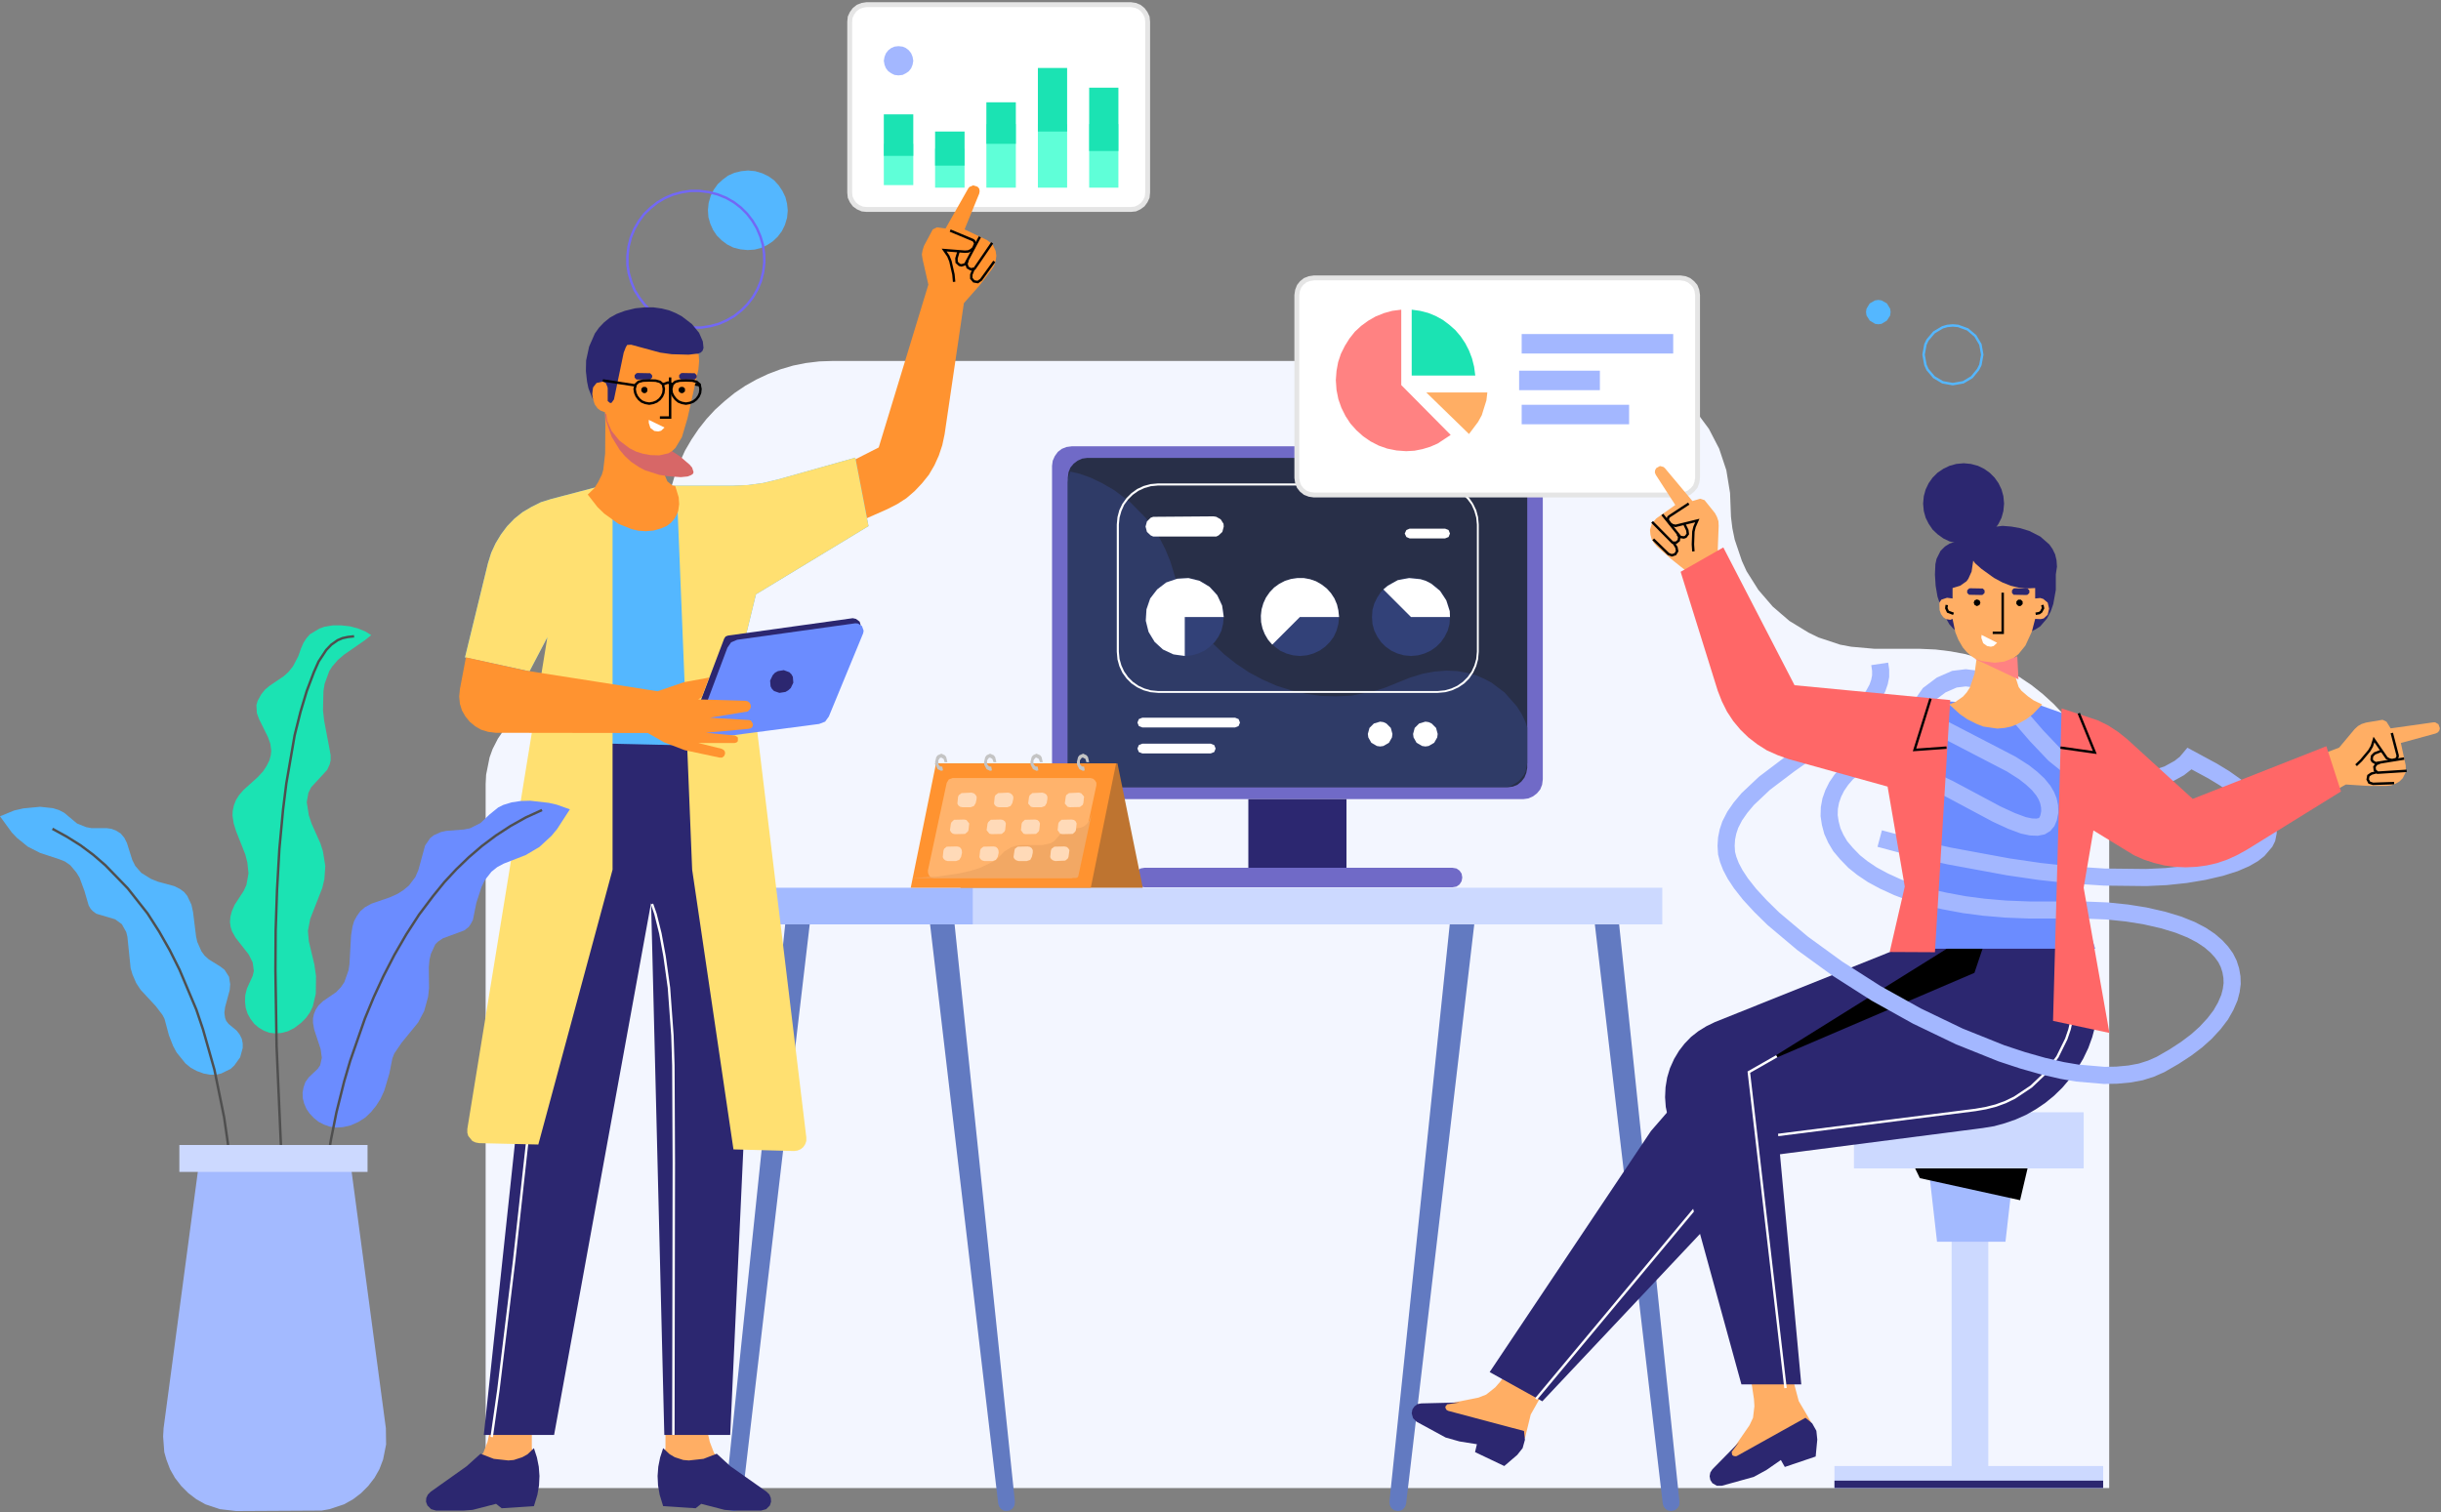 <?xml version="1.0" standalone="no"?><!DOCTYPE svg PUBLIC "-//W3C//DTD SVG 1.1//EN" "http://www.w3.org/Graphics/SVG/1.1/DTD/svg11.dtd"><svg height="652" node-id="1" sillyvg="true" template-height="652" template-width="1052" version="1.1" viewBox="0 0 1052 652" width="1052" xmlns="http://www.w3.org/2000/svg" xmlns:xlink="http://www.w3.org/1999/xlink"><rect x="0" y="0" width="1052" height="652" fill="#808080" stroke="none"/><defs node-id="188"><mask height="34" id="mask0" maskUnits="userSpaceOnUse" node-id="30" width="34" x="591" y="249"><path d="M 608.10 282.80 L 611.20 282.50 L 614.00 281.70 L 616.60 280.50 L 619.00 278.80 L 621.00 276.80 L 622.60 274.50 L 623.90 271.90 L 624.60 269.00 L 624.90 266.00 L 624.60 262.90 L 623.90 260.10 L 622.60 257.50 L 621.00 255.10 L 619.00 253.10 L 616.60 251.50 L 614.00 250.20 L 611.20 249.40 L 608.10 249.20 L 605.00 249.40 L 602.20 250.20 L 599.60 251.50 L 597.20 253.10 L 595.20 255.10 L 593.50 257.50 L 592.30 260.10 L 591.50 262.90 L 591.30 266.00 L 591.50 269.00 L 592.30 271.90 L 593.50 274.50 L 595.20 276.80 L 597.20 278.80 L 599.60 280.50 L 602.20 281.70 L 605.00 282.50 L 608.10 282.80 Z M 608.10 277.00 L 612.00 276.30 L 613.70 275.50 L 616.60 273.10 L 618.50 269.80 L 619.20 266.00 L 618.50 262.10 L 617.70 260.40 L 615.20 257.50 L 612.00 255.60 L 608.10 254.90 L 604.20 255.60 L 601.00 257.50 L 598.50 260.40 L 597.70 262.10 L 597.00 266.00 L 597.70 269.80 L 599.60 273.10 L 602.50 275.50 L 604.20 276.30 L 608.10 277.00 Z" fill="#ffffff" fill-rule="nonzero" node-id="191" stroke="none" target-height="33.6" target-width="33.6" target-x="591.3" target-y="249.2"></path></mask><mask height="34" id="mask1" maskUnits="userSpaceOnUse" node-id="34" width="34" x="591" y="249"><path d="M 608.10 282.80 L 611.20 282.50 L 614.00 281.70 L 616.60 280.50 L 619.00 278.80 L 621.00 276.80 L 622.60 274.50 L 623.90 271.90 L 624.60 269.00 L 624.90 266.00 L 624.60 262.90 L 623.90 260.10 L 622.60 257.50 L 621.00 255.10 L 619.00 253.10 L 616.60 251.50 L 614.00 250.20 L 611.20 249.40 L 608.10 249.20 L 605.00 249.40 L 602.20 250.20 L 599.60 251.50 L 597.20 253.10 L 595.20 255.10 L 593.50 257.50 L 592.30 260.10 L 591.50 262.90 L 591.30 266.00 L 591.50 269.00 L 592.30 271.90 L 593.50 274.50 L 595.20 276.80 L 597.20 278.80 L 599.60 280.50 L 602.20 281.70 L 605.00 282.50 L 608.10 282.80 Z M 608.10 277.00 L 612.00 276.30 L 613.70 275.50 L 616.60 273.10 L 618.50 269.80 L 619.20 266.00 L 618.50 262.10 L 617.70 260.40 L 615.20 257.50 L 612.00 255.60 L 608.10 254.90 L 604.20 255.60 L 601.00 257.50 L 598.50 260.40 L 597.70 262.10 L 597.00 266.00 L 597.70 269.80 L 599.60 273.10 L 602.50 275.50 L 604.20 276.30 L 608.10 277.00 Z" fill="#ffffff" fill-rule="nonzero" node-id="195" stroke="none" target-height="33.6" target-width="33.6" target-x="591.3" target-y="249.2"></path></mask><mask height="34" id="mask2" maskUnits="userSpaceOnUse" node-id="38" width="35" x="543" y="249"><path d="M 560.20 282.80 L 563.30 282.50 L 566.10 281.70 L 568.70 280.50 L 571.10 278.80 L 573.10 276.80 L 574.80 274.50 L 576.00 271.90 L 576.80 269.00 L 577.10 266.00 L 576.80 262.90 L 576.00 260.10 L 574.80 257.50 L 573.10 255.10 L 571.10 253.10 L 568.70 251.50 L 566.10 250.20 L 563.30 249.40 L 560.20 249.20 L 557.20 249.40 L 554.30 250.20 L 551.70 251.50 L 549.40 253.10 L 547.40 255.10 L 545.70 257.50 L 544.40 260.10 L 543.70 262.90 L 543.40 266.00 L 543.70 269.00 L 544.40 271.90 L 545.70 274.50 L 547.40 276.80 L 549.40 278.80 L 551.70 280.50 L 554.30 281.70 L 557.20 282.50 L 560.20 282.80 Z M 560.20 277.00 L 564.10 276.30 L 565.80 275.50 L 568.70 273.10 L 570.60 269.80 L 571.30 266.00 L 570.60 262.10 L 568.70 258.80 L 565.80 256.40 L 562.20 255.10 L 558.20 255.10 L 556.40 255.60 L 553.10 257.50 L 550.70 260.40 L 549.80 262.10 L 549.20 266.00 L 549.80 269.80 L 551.80 273.10 L 554.60 275.50 L 556.40 276.30 L 560.20 277.00 Z" fill="#ffffff" fill-rule="nonzero" node-id="199" stroke="none" target-height="33.6" target-width="33.7" target-x="543.4" target-y="249.2"></path></mask><mask height="34" id="mask3" maskUnits="userSpaceOnUse" node-id="42" width="35" x="543" y="249"><path d="M 560.20 282.80 L 563.30 282.50 L 566.10 281.70 L 568.70 280.50 L 571.10 278.80 L 573.10 276.80 L 574.80 274.50 L 576.00 271.90 L 576.80 269.00 L 577.10 266.00 L 576.80 262.90 L 576.00 260.10 L 574.80 257.50 L 573.10 255.10 L 571.10 253.10 L 568.70 251.50 L 566.10 250.20 L 563.30 249.40 L 560.20 249.20 L 557.20 249.40 L 554.30 250.20 L 551.70 251.50 L 549.40 253.10 L 547.40 255.10 L 545.70 257.50 L 544.40 260.10 L 543.70 262.90 L 543.40 266.00 L 543.70 269.00 L 544.40 271.90 L 545.70 274.50 L 547.40 276.80 L 549.40 278.80 L 551.70 280.50 L 554.30 281.70 L 557.20 282.50 L 560.20 282.80 Z M 560.20 277.00 L 564.10 276.30 L 565.80 275.50 L 568.70 273.10 L 570.60 269.80 L 571.30 266.00 L 570.60 262.10 L 568.70 258.80 L 565.80 256.40 L 562.20 255.10 L 558.20 255.10 L 556.40 255.60 L 553.10 257.50 L 550.70 260.40 L 549.80 262.10 L 549.20 266.00 L 549.80 269.80 L 551.80 273.10 L 554.60 275.50 L 556.40 276.30 L 560.20 277.00 Z" fill="#ffffff" fill-rule="nonzero" node-id="203" stroke="none" target-height="33.6" target-width="33.7" target-x="543.4" target-y="249.2"></path></mask><mask height="34" id="mask4" maskUnits="userSpaceOnUse" node-id="46" width="35" x="493" y="249"><path d="M 510.60 282.80 L 513.70 282.50 L 516.50 281.70 L 519.10 280.50 L 521.40 278.80 L 523.50 276.80 L 525.10 274.50 L 526.40 271.90 L 527.10 269.00 L 527.40 266.00 L 527.10 262.90 L 526.40 260.10 L 525.10 257.50 L 523.50 255.10 L 521.40 253.10 L 519.10 251.50 L 516.50 250.20 L 513.70 249.40 L 510.60 249.20 L 507.50 249.40 L 504.70 250.20 L 502.10 251.50 L 499.70 253.10 L 497.70 255.10 L 496.00 257.50 L 494.80 260.10 L 494.00 262.90 L 493.70 266.00 L 494.00 269.00 L 494.80 271.90 L 496.00 274.50 L 497.70 276.80 L 499.70 278.80 L 502.10 280.50 L 504.70 281.70 L 507.50 282.50 L 510.60 282.80 Z M 510.60 277.00 L 514.50 276.30 L 517.70 274.40 L 520.10 271.60 L 521.00 269.80 L 521.70 266.00 L 521.00 262.10 L 519.00 258.80 L 516.20 256.40 L 512.60 255.10 L 508.60 255.10 L 506.70 255.60 L 503.40 257.50 L 501.00 260.40 L 500.20 262.10 L 499.50 266.00 L 500.20 269.80 L 502.10 273.10 L 505.00 275.50 L 506.70 276.30 L 510.60 277.00 Z" fill="#ffffff" fill-rule="nonzero" node-id="207" stroke="none" target-height="33.6" target-width="33.7" target-x="493.7" target-y="249.2"></path></mask><mask height="34" id="mask5" maskUnits="userSpaceOnUse" node-id="50" width="35" x="493" y="249"><path d="M 510.60 282.80 L 513.70 282.50 L 516.50 281.70 L 519.10 280.50 L 521.40 278.80 L 523.50 276.80 L 525.10 274.50 L 526.40 271.90 L 527.10 269.00 L 527.40 266.00 L 527.10 262.90 L 526.40 260.10 L 525.10 257.50 L 523.50 255.10 L 521.40 253.10 L 519.10 251.50 L 516.50 250.20 L 513.70 249.40 L 510.60 249.20 L 507.50 249.40 L 504.70 250.20 L 502.10 251.50 L 499.70 253.10 L 497.70 255.10 L 496.00 257.50 L 494.80 260.10 L 494.00 262.90 L 493.70 266.00 L 494.00 269.00 L 494.80 271.90 L 496.00 274.50 L 497.70 276.80 L 499.70 278.80 L 502.10 280.50 L 504.70 281.70 L 507.50 282.50 L 510.60 282.80 Z M 510.60 277.00 L 514.50 276.30 L 517.70 274.40 L 520.10 271.60 L 521.00 269.80 L 521.70 266.00 L 521.00 262.10 L 519.00 258.80 L 516.20 256.40 L 512.60 255.10 L 508.60 255.10 L 506.70 255.60 L 503.40 257.50 L 501.00 260.40 L 500.20 262.10 L 499.50 266.00 L 500.20 269.80 L 502.10 273.10 L 505.00 275.50 L 506.70 276.30 L 510.60 277.00 Z" fill="#ffffff" fill-rule="nonzero" node-id="211" stroke="none" target-height="33.6" target-width="33.7" target-x="493.7" target-y="249.2"></path></mask><mask height="302" id="mask6" maskUnits="userSpaceOnUse" node-id="86" width="118" x="207" y="317"><path d="M 233.90 339.70 L 237.80 320.10 L 318.00 317.70 L 323.90 363.90 L 324.60 381.00 L 313.70 618.60 L 285.40 618.60 L 279.60 389.20 L 237.80 618.60 L 207.50 618.60 L 231.10 398.30 L 230.20 386.60 L 230.00 377.20 L 230.30 367.80 L 231.00 358.30 L 232.20 349.00 L 233.90 339.70 Z" fill="#ffffff" fill-rule="nonzero" node-id="215" stroke="none" target-height="300.9" target-width="117.1" target-x="207.5" target-y="317.7"></path></mask><mask height="53" id="mask7" maskUnits="userSpaceOnUse" node-id="100" width="40" x="253" y="176"><path d="M 259.80 204.60 L 260.40 202.50 L 261.10 195.60 L 261.30 183.30 L 261.00 176.60 L 270.70 179.20 L 277.60 182.40 L 282.40 186.00 L 285.00 189.30 L 285.80 191.20 L 286.20 193.20 L 285.90 199.20 L 286.30 204.10 L 287.70 207.40 L 289.90 209.20 L 291.10 209.50 L 292.60 214.30 L 292.80 217.10 L 292.40 220.00 L 291.80 221.80 L 290.70 223.50 L 289.30 225.10 L 287.50 226.40 L 285.10 227.50 L 281.90 228.30 L 278.60 228.70 L 275.40 228.50 L 272.40 227.80 L 266.80 225.50 L 260.70 221.20 L 257.80 218.40 L 253.60 213.10 L 256.40 210.40 L 258.10 208.00 L 259.80 204.60 Z" fill="#ffffff" fill-rule="nonzero" node-id="219" stroke="none" target-height="52.1" target-width="39.2" target-x="253.6" target-y="176.6"></path></mask><mask height="38" id="mask8" maskUnits="userSpaceOnUse" node-id="129" width="39" x="830" y="498"><path d="M 830.60 498.40 L 868.50 498.40 L 864.30 535.30 L 834.80 535.30 L 830.60 498.40 Z" fill="#ffffff" fill-rule="nonzero" node-id="223" stroke="none" target-height="36.9" target-width="37.9" target-x="830.6" target-y="498.4"></path></mask><mask height="111" id="mask9" maskUnits="userSpaceOnUse" node-id="156" width="157" x="779" y="299"><path d="M 899.20 311.10 L 879.40 304.10 L 858.20 303.50 L 838.50 302.30 L 799.80 301.20 L 783.70 299.70 L 779.30 326.30 L 789.20 330.60 L 795.80 332.80 L 810.20 336.50 L 819.00 338.20 L 817.20 344.50 L 816.30 349.00 L 816.20 354.10 L 817.40 358.50 L 818.60 360.70 L 822.00 364.80 L 826.40 384.10 L 815.70 409.00 L 903.00 409.00 L 894.00 381.70 L 899.30 351.50 L 917.70 363.30 L 935.40 341.10 L 908.60 316.70 L 905.70 314.40 L 902.60 312.60 L 899.20 311.10 Z" fill="#ffffff" fill-rule="nonzero" node-id="227" stroke="none" target-height="109.3" target-width="156.1" target-x="779.3" target-y="299.7"></path></mask><mask height="74" id="mask10" maskUnits="userSpaceOnUse" node-id="175" width="49" x="835" y="241"><path d="M 841.50 253.50 L 841.50 258.00 L 839.10 257.70 L 836.70 258.50 L 835.80 259.80 L 835.90 263.00 L 836.50 264.70 L 837.50 266.10 L 838.70 266.90 L 840.50 267.20 L 841.50 266.80 L 842.70 272.60 L 844.00 275.80 L 845.90 279.10 L 847.60 281.10 L 849.50 282.80 L 851.80 284.30 L 851.00 290.30 L 849.00 296.30 L 847.60 298.50 L 846.00 300.30 L 842.70 302.60 L 840.10 303.70 L 844.70 307.90 L 847.90 310.10 L 851.90 312.10 L 854.70 313.20 L 860.80 314.10 L 864.00 313.80 L 866.80 313.20 L 869.50 312.10 L 873.20 310.10 L 876.10 307.90 L 880.10 303.70 L 876.40 301.90 L 874.00 300.20 L 871.20 297.80 L 870.00 296.20 L 868.50 291.50 L 868.00 283.50 L 869.90 282.00 L 872.90 278.30 L 875.70 272.20 L 877.10 266.80 L 879.50 266.90 L 880.80 266.60 L 882.50 265.00 L 883.10 262.40 L 882.50 259.80 L 880.60 258.20 L 879.30 257.80 L 877.10 258.00 L 877.10 253.50 L 872.80 253.70 L 869.90 253.30 L 866.50 252.50 L 863.00 251.10 L 859.30 249.10 L 853.90 245.20 L 851.20 242.80 L 850.40 241.70 L 849.70 246.40 L 848.30 249.50 L 847.50 250.60 L 844.80 252.50 L 841.50 253.50 Z" fill="#ffffff" fill-rule="nonzero" node-id="231" stroke="none" target-height="72.4" target-width="47.3" target-x="835.8" target-y="241.7"></path></mask></defs><path d="M 909.00 641.50 L 209.30 641.50 L 209.30 338.00 L 209.50 334.00 L 211.00 326.50 L 212.30 322.90 L 214.60 318.40 L 217.40 314.30 L 220.70 310.50 L 224.40 307.20 L 228.50 304.50 L 233.10 302.20 L 240.30 299.90 L 256.10 298.30 L 263.40 296.10 L 267.90 293.80 L 272.00 291.00 L 275.80 287.70 L 279.10 284.00 L 281.90 279.90 L 284.10 275.40 L 285.40 271.80 L 287.00 264.30 L 287.50 221.40 L 288.20 215.60 L 289.30 210.10 L 290.90 204.70 L 292.90 199.40 L 295.20 194.30 L 298.00 189.50 L 301.10 184.90 L 304.50 180.60 L 308.20 176.60 L 312.30 172.90 L 316.60 169.40 L 321.20 166.30 L 326.00 163.60 L 331.10 161.20 L 336.40 159.20 L 341.80 157.60 L 347.30 156.50 L 353.10 155.80 L 359.10 155.60 L 683.70 155.60 L 688.80 155.80 L 698.60 157.40 L 707.90 160.50 L 712.20 162.50 L 720.40 167.50 L 724.10 170.50 L 730.80 177.20 L 736.50 184.90 L 740.90 193.40 L 744.00 202.70 L 745.60 212.50 L 746.00 222.80 L 746.60 227.70 L 747.60 232.60 L 750.70 241.80 L 752.70 246.20 L 757.80 254.30 L 764.00 261.50 L 771.20 267.70 L 779.40 272.70 L 783.70 274.80 L 793.00 277.90 L 797.80 278.80 L 807.90 279.70 L 827.40 279.70 L 834.20 280.00 L 840.70 280.80 L 847.10 282.00 L 853.20 283.80 L 859.20 286.10 L 864.90 288.80 L 870.40 291.90 L 875.60 295.40 L 880.50 299.30 L 885.10 303.50 L 889.40 308.10 L 893.30 313.00 L 896.80 318.20 L 899.90 323.70 L 902.60 329.40 L 904.90 335.40 L 906.70 341.60 L 907.90 347.90 L 908.70 354.40 L 909.00 361.20 L 909.00 641.50 Z" fill="#f3f6ff" fill-rule="nonzero" node-id="235" stroke="none" target-height="485.9" target-width="699.7" target-x="209.3" target-y="155.6"></path><path d="M 809.50 139.80 L 810.90 139.60 L 813.20 138.20 L 814.60 136.00 L 814.80 134.50 L 814.60 133.10 L 813.20 130.80 L 810.90 129.50 L 809.50 129.30 L 808.10 129.50 L 805.80 130.80 L 804.40 133.10 L 804.20 134.50 L 804.40 136.00 L 805.80 138.20 L 808.10 139.60 L 809.50 139.80 Z" fill="#54b7ff" fill-rule="nonzero" node-id="237" stroke="none" target-height="10.5" target-width="10.6" target-x="804.2" target-y="129.3"></path><path d="M 841.60 165.60 L 846.10 164.80 L 849.80 162.60 L 852.50 159.30 L 853.50 157.30 L 854.30 152.90 L 853.50 148.50 L 851.30 144.80 L 848.00 142.00 L 843.90 140.50 L 841.60 140.30 L 839.30 140.50 L 837.20 141.10 L 833.50 143.30 L 830.70 146.60 L 829.80 148.50 L 829.00 152.90 L 829.80 157.30 L 830.70 159.30 L 833.50 162.60 L 837.20 164.80 L 841.60 165.60 Z" fill="none" node-id="239" stroke="#54b7ff" stroke-linecap="butt" stroke-width="1.053" target-height="25.3" target-width="25.3" target-x="829" target-y="140.3"></path><path d="M 319.10 107.50 L 322.20 107.80 L 325.20 107.60 L 328.00 106.90 L 330.70 105.60 L 333.10 104.00 L 335.20 102.00 L 337.00 99.60 L 338.30 96.90 L 339.20 93.90 L 339.50 90.80 L 339.20 87.80 L 338.50 85.00 L 337.20 82.30 L 335.60 79.90 L 333.60 77.70 L 331.20 76.00 L 328.50 74.70 L 325.50 73.80 L 322.40 73.50 L 319.40 73.80 L 316.50 74.50 L 313.80 75.70 L 311.50 77.40 L 309.30 79.40 L 307.60 81.80 L 306.30 84.40 L 305.40 87.50 L 305.10 90.60 L 305.30 93.60 L 306.10 96.40 L 307.30 99.10 L 308.90 101.50 L 311.00 103.60 L 313.40 105.40 L 316.00 106.70 L 319.10 107.50 Z" fill="#54b7ff" fill-rule="nonzero" node-id="241" stroke="none" target-height="34.3" target-width="34.4" target-x="305.1" target-y="73.5"></path><path d="M 294.40 140.70 L 298.40 141.20 L 302.30 141.20 L 306.10 140.60 L 309.80 139.60 L 313.20 138.10 L 316.50 136.20 L 319.50 133.80 L 322.10 131.20 L 324.50 128.10 L 326.40 124.80 L 327.90 121.20 L 328.90 117.30 L 329.40 113.20 L 329.30 109.40 L 328.80 105.60 L 327.70 101.90 L 326.20 98.40 L 324.30 95.20 L 322.00 92.20 L 319.30 89.50 L 316.30 87.20 L 313.00 85.30 L 309.30 83.80 L 305.40 82.80 L 301.40 82.30 L 297.50 82.30 L 293.70 82.90 L 290.00 83.90 L 286.50 85.40 L 283.30 87.30 L 280.30 89.70 L 277.60 92.30 L 275.30 95.40 L 273.40 98.70 L 271.90 102.30 L 270.90 106.20 L 270.40 110.30 L 270.40 114.10 L 271.00 117.90 L 272.10 121.60 L 273.50 125.10 L 275.50 128.30 L 277.80 131.30 L 280.50 134.00 L 283.50 136.30 L 286.80 138.20 L 290.40 139.70 L 294.40 140.70 Z" fill="none" node-id="243" stroke="#7268f5" stroke-linecap="butt" stroke-width="1.053" target-height="58.9" target-width="59" target-x="270.4" target-y="82.3"></path><path d="M 316.00 651.40 L 314.50 651.10 L 313.30 650.20 L 312.60 649.00 L 312.40 647.40 L 338.90 393.70 L 349.40 394.80 L 319.60 648.20 L 319.20 649.50 L 318.40 650.50 L 317.30 651.20 L 316.00 651.40 Z" fill="#627ac1" fill-rule="evenodd" node-id="245" stroke="none" target-height="257.7" target-width="37" target-x="312.4" target-y="393.7"></path><path d="M 433.80 651.40 L 435.30 651.10 L 436.50 650.20 L 437.20 649.00 L 437.40 647.40 L 410.90 393.70 L 400.40 394.80 L 430.20 648.20 L 430.60 649.50 L 431.40 650.50 L 432.50 651.20 L 433.80 651.40 Z" fill="#627ac1" fill-rule="evenodd" node-id="247" stroke="none" target-height="257.7" target-width="37" target-x="400.4" target-y="393.7"></path><path d="M 602.40 651.40 L 600.90 651.10 L 599.70 650.20 L 599.00 649.00 L 598.80 647.40 L 625.30 393.70 L 635.80 394.80 L 606.00 648.20 L 605.60 649.50 L 604.80 650.50 L 603.80 651.20 L 602.40 651.40 Z" fill="#627ac1" fill-rule="evenodd" node-id="249" stroke="none" target-height="257.7" target-width="37" target-x="598.8" target-y="393.7"></path><path d="M 720.20 651.40 L 721.80 651.10 L 722.90 650.20 L 723.70 649.00 L 723.80 647.40 L 697.30 393.70 L 686.90 394.80 L 716.60 648.20 L 717.00 649.50 L 717.80 650.50 L 718.90 651.20 L 720.20 651.40 Z" fill="#627ac1" fill-rule="evenodd" node-id="251" stroke="none" target-height="257.7" target-width="36.9" target-x="686.9" target-y="393.7"></path><path d="M 419.40 382.70 L 323.60 382.70 L 323.60 398.50 L 419.40 398.50 L 419.40 382.70 Z" fill="#a3baff" fill-rule="nonzero" node-id="253" stroke="none" target-height="15.8" target-width="95.8" target-x="323.6" target-y="382.7"></path><path d="M 716.40 382.70 L 419.40 382.70 L 419.40 398.50 L 716.40 398.50 L 716.40 382.70 Z" fill="#ccd9ff" fill-rule="nonzero" node-id="255" stroke="none" target-height="15.8" target-width="297" target-x="419.4" target-y="382.7"></path><path d="M 487.30 2.00 L 373.50 2.00 L 371.60 2.30 L 369.80 3.00 L 368.30 4.20 L 367.20 5.70 L 366.40 7.40 L 366.20 9.40 L 366.20 83.00 L 366.40 85.00 L 367.20 86.70 L 368.30 88.20 L 369.80 89.30 L 371.60 90.10 L 373.50 90.30 L 487.30 90.30 L 489.30 90.10 L 491.00 89.30 L 492.50 88.20 L 493.60 86.70 L 494.40 85.00 L 494.60 83.00 L 494.60 9.40 L 494.40 7.40 L 493.60 5.70 L 492.50 4.20 L 491.00 3.00 L 489.30 2.30 L 487.30 2.00 Z" fill="#ffffff" fill-rule="nonzero" node-id="257" stroke="#e5e5e5" stroke-linecap="butt" stroke-width="2.106" target-height="88.3" target-width="128.4" target-x="366.2" target-y="2"></path><path d="M 387.20 32.50 L 389.00 32.30 L 390.40 31.60 L 391.70 30.70 L 392.70 29.40 L 393.30 27.90 L 393.60 26.20 L 393.30 24.50 L 392.70 23.00 L 391.70 21.70 L 390.40 20.70 L 389.00 20.10 L 387.20 19.90 L 385.50 20.10 L 384.10 20.70 L 382.80 21.70 L 381.80 23.00 L 381.20 24.50 L 380.90 26.20 L 381.20 27.90 L 381.80 29.40 L 382.80 30.70 L 384.10 31.60 L 385.50 32.30 L 387.20 32.50 Z" fill="#a3b7ff" fill-rule="nonzero" node-id="259" stroke="none" target-height="12.6" target-width="12.7" target-x="380.9" target-y="19.9"></path><path d="M 393.60 62.00 L 380.90 62.00 L 380.90 79.80 L 393.60 79.80 L 393.60 62.00 Z" fill="#5fffd8" fill-rule="nonzero" node-id="261" stroke="none" target-height="17.8" target-width="12.7" target-x="380.9" target-y="62"></path><path d="M 393.60 49.30 L 380.90 49.30 L 380.90 67.20 L 393.60 67.20 L 393.60 49.30 Z" fill="#1be3b3" fill-rule="nonzero" node-id="263" stroke="none" target-height="17.9" target-width="12.7" target-x="380.9" target-y="49.3"></path><path d="M 415.70 64.10 L 403.00 64.10 L 403.00 80.90 L 415.70 80.90 L 415.70 64.10 Z" fill="#5fffd8" fill-rule="nonzero" node-id="265" stroke="none" target-height="16.8" target-width="12.7" target-x="403" target-y="64.1"></path><path d="M 415.70 56.70 L 403.00 56.70 L 403.00 71.40 L 415.70 71.40 L 415.70 56.70 Z" fill="#1be3b3" fill-rule="nonzero" node-id="267" stroke="none" target-height="14.7" target-width="12.7" target-x="403" target-y="56.7"></path><path d="M 437.80 53.50 L 425.10 53.50 L 425.10 80.90 L 437.80 80.90 L 437.80 53.50 Z" fill="#5fffd8" fill-rule="nonzero" node-id="269" stroke="none" target-height="27.4" target-width="12.7" target-x="425.1" target-y="53.5"></path><path d="M 437.80 44.10 L 425.10 44.10 L 425.10 62.00 L 437.80 62.00 L 437.80 44.10 Z" fill="#1be3b3" fill-rule="nonzero" node-id="271" stroke="none" target-height="17.9" target-width="12.7" target-x="425.1" target-y="44.1"></path><path d="M 459.90 53.50 L 447.30 53.50 L 447.30 80.90 L 459.90 80.90 L 459.90 53.50 Z" fill="#5fffd8" fill-rule="nonzero" node-id="273" stroke="none" target-height="27.4" target-width="12.6" target-x="447.3" target-y="53.5"></path><path d="M 459.90 29.30 L 447.30 29.30 L 447.30 56.70 L 459.90 56.70 L 459.90 29.30 Z" fill="#1be3b3" fill-rule="nonzero" node-id="275" stroke="none" target-height="27.4" target-width="12.6" target-x="447.3" target-y="29.3"></path><path d="M 482.00 53.50 L 469.40 53.50 L 469.40 80.90 L 482.00 80.90 L 482.00 53.50 Z" fill="#5fffd8" fill-rule="nonzero" node-id="277" stroke="none" target-height="27.4" target-width="12.6" target-x="469.4" target-y="53.5"></path><path d="M 482.00 37.80 L 469.40 37.80 L 469.40 65.10 L 482.00 65.10 L 482.00 37.80 Z" fill="#1be3b3" fill-rule="nonzero" node-id="279" stroke="none" target-height="27.3" target-width="12.6" target-x="469.4" target-y="37.8"></path><path d="M 453.40 200.80 L 453.70 198.60 L 454.60 196.60 L 455.90 194.80 L 457.60 193.50 L 459.60 192.70 L 461.90 192.40 L 656.50 192.40 L 658.70 192.70 L 660.70 193.50 L 662.40 194.80 L 663.80 196.60 L 664.60 198.60 L 664.90 200.80 L 664.90 336.00 L 664.60 338.30 L 663.80 340.30 L 662.40 342.00 L 660.70 343.30 L 658.70 344.20 L 656.50 344.50 L 461.90 344.50 L 459.60 344.20 L 457.60 343.30 L 455.90 342.00 L 454.60 340.30 L 453.70 338.30 L 453.40 336.00 L 453.40 200.80 Z" fill="#706ac7" fill-rule="nonzero" node-id="281" stroke="none" target-height="152.1" target-width="211.5" target-x="453.4" target-y="192.4"></path><path d="M 460.20 205.90 L 460.50 203.60 L 461.30 201.60 L 462.70 199.90 L 464.40 198.60 L 466.40 197.70 L 468.60 197.40 L 649.70 197.40 L 652.00 197.70 L 654.00 198.60 L 655.70 199.90 L 657.00 201.60 L 657.80 203.60 L 658.20 205.90 L 658.20 331.00 L 657.80 333.20 L 657.00 335.20 L 655.70 336.90 L 654.00 338.30 L 652.00 339.10 L 649.70 339.40 L 468.60 339.40 L 466.40 339.10 L 464.40 338.30 L 462.70 336.90 L 461.30 335.20 L 460.50 333.20 L 460.20 331.00 L 460.20 205.90 Z" fill="#282f48" fill-rule="nonzero" node-id="283" stroke="none" target-height="142" target-width="198" target-x="460.2" target-y="197.4"></path><path d="M 580.30 344.50 L 538.00 344.50 L 538.00 374.10 L 580.30 374.10 L 580.30 344.50 Z" fill="#2c2770" fill-rule="nonzero" node-id="285" stroke="none" target-height="29.6" target-width="42.3" target-x="538" target-y="344.5"></path><path d="M 488.90 378.30 L 489.30 376.60 L 490.20 375.30 L 491.50 374.40 L 493.20 374.10 L 626.00 374.10 L 627.70 374.40 L 629.00 375.30 L 629.90 376.60 L 630.20 378.30 L 629.90 379.90 L 629.00 381.30 L 627.70 382.20 L 626.00 382.50 L 493.20 382.50 L 491.50 382.20 L 490.20 381.30 L 489.30 379.90 L 488.90 378.30 Z" fill="#706ac7" fill-rule="nonzero" node-id="287" stroke="none" target-height="8.4" target-width="141.3" target-x="488.9" target-y="374.1"></path><path d="M 461.30 203.30 L 460.50 205.50 L 460.20 208.00 L 460.20 328.90 L 460.80 332.60 L 462.70 335.70 L 465.40 338.00 L 468.80 339.20 L 649.50 339.20 L 651.30 338.80 L 654.40 336.90 L 656.70 334.20 L 657.50 332.60 L 658.20 328.90 L 658.20 313.60 L 657.40 311.20 L 655.80 307.80 L 653.70 304.50 L 648.40 298.50 L 642.80 294.30 L 639.60 292.60 L 636.10 291.10 L 632.10 290.00 L 628.00 289.30 L 623.40 289.10 L 618.30 289.50 L 613.30 290.40 L 607.70 292.10 L 596.80 296.50 L 592.00 298.00 L 582.40 299.90 L 575.80 300.20 L 569.30 300.00 L 562.80 299.10 L 556.40 297.60 L 550.10 295.60 L 544.00 292.90 L 538.20 289.80 L 532.70 286.10 L 527.50 282.00 L 522.70 277.40 L 518.30 272.30 L 514.50 266.80 L 509.70 257.90 L 507.80 253.20 L 504.40 242.10 L 502.20 236.70 L 499.70 231.90 L 496.80 227.30 L 493.80 223.30 L 487.10 216.50 L 480.20 211.30 L 474.80 208.20 L 470.00 205.90 L 465.20 204.20 L 461.30 203.30 Z" fill="#2f3b67" fill-rule="evenodd" node-id="289" stroke="none" target-height="135.9" target-width="198" target-x="460.2" target-y="203.3"></path><g node-id="572"><path d="M 608.10 282.80 L 611.20 282.50 L 614.00 281.70 L 616.60 280.50 L 619.00 278.80 L 621.00 276.80 L 622.60 274.50 L 623.90 271.90 L 624.70 269.00 L 624.90 266.00 L 624.70 262.90 L 623.90 260.10 L 622.60 257.50 L 621.00 255.10 L 619.00 253.10 L 616.60 251.50 L 614.00 250.20 L 611.20 249.40 L 608.10 249.20 L 605.00 249.40 L 602.20 250.20 L 599.60 251.50 L 597.20 253.10 L 595.20 255.10 L 593.60 257.50 L 592.30 260.10 L 591.50 262.90 L 591.30 266.00 L 591.50 269.00 L 592.30 271.90 L 593.60 274.50 L 595.20 276.80 L 597.20 278.80 L 599.60 280.50 L 602.20 281.70 L 605.00 282.50 L 608.10 282.80 Z" fill="#324178" fill-rule="nonzero" group-id="1" node-id="293" stroke="none" target-height="33.6" target-width="33.6" target-x="591.3" target-y="249.2"></path></g><g node-id="573"><path d="M 624.90 266.00 L 624.80 263.50 L 623.30 258.80 L 620.60 254.70 L 616.80 251.60 L 614.50 250.40 L 612.20 249.70 L 607.30 249.20 L 602.40 250.10 L 598.10 252.50 L 596.20 254.10 L 608.10 266.00 L 624.90 266.00 Z" fill="#ffffff" fill-rule="nonzero" group-id="2" node-id="298" stroke="none" target-height="16.8" target-width="28.7" target-x="596.2" target-y="249.2"></path></g><g node-id="574"><path d="M 560.20 282.80 L 563.30 282.50 L 566.10 281.70 L 568.70 280.50 L 571.10 278.80 L 573.10 276.80 L 574.80 274.50 L 576.00 271.90 L 576.80 269.00 L 577.10 266.00 L 576.80 262.90 L 576.00 260.10 L 574.80 257.50 L 573.10 255.10 L 571.10 253.10 L 568.70 251.50 L 566.10 250.20 L 563.30 249.40 L 560.20 249.20 L 557.20 249.40 L 554.30 250.20 L 551.70 251.50 L 549.40 253.10 L 547.40 255.10 L 545.70 257.50 L 544.40 260.10 L 543.70 262.90 L 543.40 266.00 L 543.70 269.00 L 544.40 271.90 L 545.70 274.50 L 547.40 276.80 L 549.40 278.80 L 551.70 280.50 L 554.30 281.70 L 557.20 282.50 L 560.20 282.80 Z" fill="#324178" fill-rule="nonzero" group-id="3" node-id="303" stroke="none" target-height="33.6" target-width="33.7" target-x="543.4" target-y="249.2"></path></g><g node-id="575"><path d="M 577.10 266.00 L 576.80 263.20 L 576.20 260.60 L 575.10 258.00 L 573.60 255.70 L 571.80 253.70 L 569.60 252.00 L 567.20 250.60 L 564.60 249.70 L 561.90 249.20 L 559.10 249.20 L 556.40 249.60 L 553.80 250.40 L 551.30 251.70 L 549.10 253.30 L 547.20 255.30 L 545.60 257.60 L 544.50 260.00 L 543.70 262.70 L 543.40 265.40 L 543.50 268.20 L 544.10 270.90 L 545.10 273.40 L 546.50 275.80 L 548.30 277.90 L 560.20 266.00 L 577.10 266.00 Z" fill="#ffffff" fill-rule="nonzero" group-id="4" node-id="308" stroke="none" target-height="28.7" target-width="33.7" target-x="543.4" target-y="249.2"></path></g><g node-id="576"><path d="M 510.60 282.80 L 513.70 282.50 L 516.50 281.70 L 519.10 280.50 L 521.40 278.80 L 523.50 276.80 L 525.10 274.50 L 526.40 271.90 L 527.10 269.00 L 527.40 266.00 L 527.10 262.90 L 526.40 260.10 L 525.10 257.50 L 523.50 255.10 L 521.40 253.10 L 519.10 251.50 L 516.50 250.20 L 513.70 249.40 L 510.60 249.20 L 507.50 249.40 L 504.70 250.20 L 502.10 251.50 L 499.70 253.10 L 497.70 255.10 L 496.00 257.50 L 494.80 260.10 L 494.00 262.90 L 493.70 266.00 L 494.00 269.00 L 494.80 271.90 L 496.00 274.50 L 497.70 276.80 L 499.70 278.80 L 502.10 280.50 L 504.70 281.70 L 507.50 282.50 L 510.60 282.80 Z" fill="#324178" fill-rule="nonzero" group-id="5" node-id="313" stroke="none" target-height="33.6" target-width="33.7" target-x="493.7" target-y="249.2"></path></g><g node-id="577"><path d="M 527.40 266.00 L 526.70 261.10 L 524.60 256.60 L 521.30 253.00 L 517.00 250.40 L 512.20 249.20 L 507.30 249.50 L 502.60 251.10 L 498.70 254.10 L 495.70 258.00 L 494.10 262.70 L 493.80 267.60 L 495.00 272.40 L 497.60 276.70 L 501.20 280.00 L 505.70 282.10 L 510.60 282.80 L 510.60 266.00 L 527.40 266.00 Z" fill="#ffffff" fill-rule="nonzero" group-id="6" node-id="318" stroke="none" target-height="33.6" target-width="33.6" target-x="493.8" target-y="249.2"></path></g><path d="M 490.20 311.50 L 490.80 310.00 L 492.30 309.40 L 532.30 309.40 L 533.80 310.00 L 534.40 311.50 L 533.80 313.00 L 532.30 313.60 L 492.30 313.60 L 490.80 313.00 L 490.20 311.50 Z" fill="#ffffff" fill-rule="nonzero" node-id="321" stroke="none" target-height="4.2" target-width="44.2" target-x="490.2" target-y="309.4"></path><path d="M 490.20 322.70 L 490.80 321.20 L 492.30 320.60 L 521.80 320.60 L 523.30 321.20 L 523.90 322.70 L 523.30 324.20 L 521.80 324.80 L 492.30 324.80 L 490.80 324.20 L 490.20 322.70 Z" fill="#ffffff" fill-rule="nonzero" node-id="323" stroke="none" target-height="4.2" target-width="33.7" target-x="490.2" target-y="320.6"></path><path d="M 605.40 230.00 L 606.10 228.50 L 607.50 227.90 L 622.80 227.90 L 624.30 228.50 L 624.90 230.00 L 624.30 231.50 L 622.80 232.10 L 607.50 232.10 L 606.10 231.50 L 605.40 230.00 Z" fill="#ffffff" fill-rule="nonzero" node-id="325" stroke="none" target-height="4.2" target-width="19.5" target-x="605.4" target-y="227.9"></path><path d="M 594.80 321.80 L 596.20 321.60 L 598.60 320.20 L 599.90 317.90 L 600.10 316.40 L 599.40 313.80 L 597.50 311.90 L 596.20 311.30 L 594.80 311.10 L 592.10 311.90 L 590.20 313.80 L 589.50 316.40 L 589.70 317.90 L 591.00 320.20 L 593.40 321.60 L 594.80 321.80 Z" fill="#ffffff" fill-rule="nonzero" node-id="327" stroke="none" target-height="10.7" target-width="10.6" target-x="589.5" target-y="311.1"></path><path d="M 614.30 321.80 L 615.70 321.60 L 618.10 320.20 L 619.40 317.90 L 619.60 316.40 L 618.90 313.80 L 617.00 311.90 L 615.70 311.30 L 614.30 311.10 L 611.60 311.90 L 609.70 313.80 L 609.00 316.40 L 609.20 317.90 L 610.50 320.20 L 612.90 321.60 L 614.30 321.80 Z" fill="#ffffff" fill-rule="nonzero" node-id="329" stroke="none" target-height="10.7" target-width="10.6" target-x="609" target-y="311.1"></path><path d="M 523.00 222.60 L 497.00 222.80 L 495.90 223.20 L 494.30 224.80 L 493.70 227.00 L 494.30 229.30 L 495.90 230.80 L 497.00 231.30 L 524.20 231.30 L 525.20 230.80 L 526.80 229.30 L 527.40 227.00 L 527.30 225.80 L 526.10 223.90 L 524.20 222.80 L 523.00 222.60 Z" fill="#ffffff" fill-rule="nonzero" node-id="331" stroke="none" target-height="8.7" target-width="33.7" target-x="493.7" target-y="222.6"></path><path d="M 619.60 209.30 L 499.10 209.30 L 496.00 209.60 L 493.20 210.40 L 490.60 211.60 L 488.20 213.30 L 486.20 215.30 L 484.50 217.60 L 483.30 220.30 L 482.50 223.10 L 482.20 226.10 L 482.20 281.00 L 482.50 284.10 L 483.30 286.90 L 484.50 289.50 L 486.20 291.90 L 488.20 293.90 L 490.60 295.60 L 493.20 296.80 L 496.00 297.60 L 499.10 297.90 L 619.60 297.90 L 622.70 297.60 L 625.50 296.80 L 628.10 295.60 L 630.50 293.90 L 632.50 291.90 L 634.20 289.50 L 635.40 286.90 L 636.20 284.10 L 636.50 281.00 L 636.50 226.10 L 636.20 223.10 L 635.40 220.30 L 634.20 217.60 L 632.50 215.30 L 630.50 213.30 L 628.10 211.60 L 625.50 210.40 L 622.70 209.60 L 619.60 209.30 Z M 499.10 208.40 L 495.80 208.70 L 492.90 209.50 L 490.10 210.80 L 487.60 212.60 L 485.50 214.70 L 483.70 217.20 L 482.40 219.90 L 481.60 222.90 L 481.30 226.10 L 481.30 281.00 L 481.60 284.30 L 482.40 287.20 L 483.70 290.00 L 485.50 292.50 L 487.60 294.60 L 490.10 296.30 L 492.90 297.60 L 495.80 298.40 L 499.10 298.70 L 619.60 298.70 L 622.90 298.40 L 625.80 297.60 L 628.60 296.30 L 631.10 294.60 L 633.20 292.50 L 634.90 290.00 L 636.20 287.20 L 637.00 284.30 L 637.30 281.00 L 637.30 226.10 L 637.00 222.90 L 636.20 219.90 L 634.90 217.20 L 633.20 214.70 L 631.10 212.60 L 628.60 210.80 L 625.80 209.50 L 622.90 208.70 L 619.60 208.40 L 499.10 208.40 Z" fill="#ffffff" fill-rule="evenodd" node-id="333" stroke="none" target-height="90.3" target-width="156" target-x="481.3" target-y="208.4"></path><path d="M 481.60 329.10 L 403.00 329.10 L 414.00 382.70 L 492.50 382.70 L 481.60 329.10 Z" fill="#be7430" fill-rule="nonzero" node-id="335" stroke="none" target-height="53.6" target-width="89.5" target-x="403" target-y="329.1"></path><path d="M 403.40 329.10 L 481.00 329.10 L 470.10 382.70 L 392.50 382.70 L 403.40 329.10 Z" fill="#ff9330" fill-rule="nonzero" node-id="337" stroke="none" target-height="53.6" target-width="88.5" target-x="392.5" target-y="329.1"></path><path d="M 408.00 337.50 L 408.90 336.00 L 410.60 335.40 L 469.90 335.40 L 471.10 335.70 L 471.90 336.40 L 472.50 337.40 L 472.50 338.60 L 464.40 376.40 L 463.50 377.90 L 461.80 378.50 L 402.50 378.50 L 401.30 378.30 L 400.50 377.60 L 400.00 376.50 L 399.90 375.30 L 408.00 337.50 Z" fill="#ffb36c" fill-rule="nonzero" node-id="339" stroke="none" target-height="43.1" target-width="72.6" target-x="399.9" target-y="335.4"></path><path d="M 470.40 351.20 L 464.70 377.80 L 464.30 378.30 L 463.70 378.50 L 392.50 378.50 L 404.10 377.90 L 413.40 376.50 L 417.90 375.50 L 422.20 374.20 L 428.10 371.40 L 429.90 370.10 L 432.80 367.10 L 435.70 365.30 L 438.00 364.60 L 440.40 364.30 L 449.30 364.30 L 452.90 363.50 L 454.30 362.60 L 457.90 358.60 L 461.00 357.50 L 465.80 356.80 L 467.20 356.20 L 468.40 355.20 L 469.50 353.70 L 470.40 351.20 Z" fill="#f2a864" fill-rule="nonzero" node-id="341" stroke="none" target-height="27.3" target-width="77.9" target-x="392.5" target-y="351.2"></path><path d="M 407.80 326.40 L 408.30 328.60 L 407.10 328.60 L 406.70 327.20 L 405.70 326.60 L 405.10 326.70 L 404.40 327.80 L 404.40 329.40 L 405.10 330.40 L 406.10 330.50 L 406.40 332.10 L 405.60 332.30 L 404.10 331.60 L 403.20 329.70 L 403.00 328.50 L 403.50 326.40 L 404.10 325.60 L 405.70 324.90 L 407.20 325.60 L 407.80 326.40 Z" fill="#c4c4c4" fill-rule="evenodd" node-id="343" stroke="none" target-height="7.4" target-width="5.3" target-x="403" target-y="324.9"></path><path d="M 468.90 326.40 L 469.40 328.60 L 468.20 328.60 L 467.80 327.20 L 466.70 326.60 L 466.20 326.70 L 465.40 327.80 L 465.40 329.40 L 466.20 330.40 L 467.20 330.50 L 467.50 332.10 L 466.70 332.30 L 465.20 331.60 L 464.20 329.70 L 464.10 328.50 L 464.60 326.40 L 465.20 325.60 L 466.80 324.90 L 468.30 325.60 L 468.90 326.40 Z" fill="#c4c4c4" fill-rule="evenodd" node-id="345" stroke="none" target-height="7.4" target-width="5.3" target-x="464.1" target-y="324.9"></path><path d="M 448.90 326.40 L 449.40 328.60 L 448.20 328.60 L 447.70 327.20 L 446.70 326.60 L 446.20 326.70 L 445.40 327.80 L 445.40 329.40 L 446.20 330.40 L 447.20 330.50 L 447.50 332.10 L 446.70 332.30 L 445.20 331.60 L 444.20 329.70 L 444.10 328.50 L 444.60 326.40 L 445.20 325.60 L 446.70 324.90 L 448.30 325.60 L 448.90 326.40 Z" fill="#c4c4c4" fill-rule="evenodd" node-id="347" stroke="none" target-height="7.4" target-width="5.3" target-x="444.1" target-y="324.9"></path><path d="M 428.90 326.40 L 429.40 328.60 L 428.20 328.60 L 427.70 327.20 L 426.70 326.60 L 426.20 326.70 L 425.40 327.80 L 425.40 329.40 L 426.20 330.40 L 427.20 330.50 L 427.50 332.10 L 426.70 332.30 L 425.20 331.60 L 424.20 329.70 L 424.10 328.50 L 424.60 326.40 L 425.20 325.60 L 426.70 324.90 L 428.30 325.60 L 428.90 326.40 Z" fill="#c4c4c4" fill-rule="evenodd" node-id="349" stroke="none" target-height="7.4" target-width="5.3" target-x="424.1" target-y="324.9"></path><path d="M 412.90 343.50 L 413.20 342.80 L 414.40 341.90 L 418.70 341.70 L 419.70 342.00 L 420.40 342.60 L 420.90 343.40 L 420.90 344.40 L 420.50 346.20 L 419.70 347.50 L 418.30 348.00 L 414.80 348.00 L 413.80 347.80 L 413.00 347.20 L 412.60 346.40 L 412.90 343.50 Z" fill="#ffdab8" fill-rule="nonzero" node-id="351" stroke="none" target-height="6.3" target-width="8.3" target-x="412.6" target-y="341.7"></path><path d="M 428.70 343.50 L 429.00 342.80 L 430.20 341.90 L 434.50 341.70 L 435.50 342.00 L 436.20 342.60 L 436.70 343.40 L 436.70 344.40 L 436.30 346.20 L 435.50 347.50 L 434.10 348.00 L 430.50 348.00 L 429.60 347.80 L 428.80 347.20 L 428.40 346.40 L 428.70 343.50 Z" fill="#ffdab8" fill-rule="nonzero" node-id="353" stroke="none" target-height="6.3" target-width="8.3" target-x="428.4" target-y="341.7"></path><path d="M 443.50 343.50 L 443.80 342.80 L 444.90 341.90 L 449.20 341.70 L 450.20 342.00 L 451.00 342.60 L 451.40 343.40 L 451.40 344.40 L 451.10 346.20 L 450.30 347.50 L 448.90 348.00 L 445.30 348.00 L 444.30 347.80 L 443.10 346.40 L 443.50 343.50 Z" fill="#ffdab8" fill-rule="nonzero" node-id="355" stroke="none" target-height="6.3" target-width="8.3" target-x="443.1" target-y="341.7"></path><path d="M 459.30 343.50 L 459.50 342.80 L 460.70 341.90 L 465.00 341.70 L 466.00 342.00 L 467.20 343.40 L 466.90 346.20 L 466.60 347.00 L 465.40 347.90 L 461.10 348.00 L 460.10 347.80 L 458.90 346.40 L 459.30 343.50 Z" fill="#ffdab8" fill-rule="nonzero" node-id="357" stroke="none" target-height="6.3" target-width="8.3" target-x="458.9" target-y="341.7"></path><path d="M 409.80 355.10 L 410.10 354.40 L 411.20 353.40 L 415.50 353.30 L 416.50 353.50 L 417.70 355.00 L 417.40 357.80 L 417.10 358.50 L 415.90 359.50 L 411.60 359.60 L 410.60 359.40 L 409.90 358.80 L 409.40 357.90 L 409.80 355.10 Z" fill="#ffdab8" fill-rule="nonzero" node-id="359" stroke="none" target-height="6.3" target-width="8.3" target-x="409.4" target-y="353.3"></path><path d="M 425.60 355.10 L 425.90 354.40 L 427.00 353.40 L 431.30 353.30 L 432.30 353.50 L 433.10 354.10 L 433.50 355.00 L 433.20 357.80 L 432.90 358.50 L 431.70 359.50 L 427.40 359.60 L 426.40 359.40 L 425.20 357.90 L 425.60 355.10 Z" fill="#ffdab8" fill-rule="nonzero" node-id="361" stroke="none" target-height="6.3" target-width="8.3" target-x="425.2" target-y="353.3"></path><path d="M 440.30 355.10 L 440.60 354.40 L 441.70 353.40 L 446.10 353.30 L 447.10 353.50 L 447.80 354.10 L 448.20 355.00 L 447.90 357.80 L 447.60 358.50 L 446.50 359.50 L 442.10 359.60 L 441.10 359.40 L 440.00 357.90 L 440.30 355.10 Z" fill="#ffdab8" fill-rule="nonzero" node-id="363" stroke="none" target-height="6.3" target-width="8.2" target-x="440" target-y="353.3"></path><path d="M 456.10 355.10 L 456.40 354.40 L 457.50 353.40 L 461.90 353.30 L 462.90 353.50 L 463.60 354.10 L 464.00 355.00 L 463.70 357.80 L 463.40 358.50 L 462.30 359.50 L 457.90 359.60 L 456.90 359.40 L 455.80 357.90 L 456.10 355.10 Z" fill="#ffdab8" fill-rule="nonzero" node-id="365" stroke="none" target-height="6.3" target-width="8.2" target-x="455.8" target-y="353.3"></path><path d="M 406.60 366.70 L 406.90 365.90 L 408.00 365.00 L 412.40 364.90 L 413.40 365.10 L 414.10 365.70 L 414.50 366.50 L 414.60 367.60 L 414.20 369.40 L 413.40 370.70 L 412.00 371.20 L 408.40 371.20 L 407.40 370.90 L 406.70 370.30 L 406.30 369.50 L 406.60 366.70 Z" fill="#ffdab8" fill-rule="nonzero" node-id="367" stroke="none" target-height="6.3" target-width="8.3" target-x="406.3" target-y="364.9"></path><path d="M 422.40 366.70 L 422.70 365.90 L 423.80 365.00 L 428.20 364.90 L 429.20 365.10 L 429.90 365.70 L 430.30 366.50 L 430.40 367.60 L 430.00 369.40 L 429.20 370.70 L 427.80 371.20 L 424.20 371.20 L 423.20 370.90 L 422.50 370.30 L 422.10 369.50 L 422.40 366.70 Z" fill="#ffdab8" fill-rule="nonzero" node-id="369" stroke="none" target-height="6.3" target-width="8.3" target-x="422.1" target-y="364.9"></path><path d="M 437.20 366.70 L 437.40 365.90 L 438.60 365.00 L 442.90 364.90 L 443.90 365.10 L 444.70 365.70 L 445.10 366.50 L 445.10 367.60 L 444.70 369.40 L 444.00 370.70 L 442.50 371.20 L 439.00 371.20 L 438.00 370.90 L 437.20 370.30 L 436.80 369.50 L 437.20 366.70 Z" fill="#ffdab8" fill-rule="nonzero" node-id="371" stroke="none" target-height="6.3" target-width="8.3" target-x="436.8" target-y="364.9"></path><path d="M 452.90 366.70 L 453.20 365.90 L 454.40 365.00 L 458.70 364.90 L 459.70 365.10 L 460.40 365.70 L 460.90 366.50 L 460.50 369.40 L 460.20 370.10 L 459.10 371.00 L 454.80 371.20 L 453.80 370.90 L 453.00 370.30 L 452.60 369.50 L 452.90 366.70 Z" fill="#ffdab8" fill-rule="nonzero" node-id="373" stroke="none" target-height="6.3" target-width="8.3" target-x="452.6" target-y="364.9"></path><path d="M 322.30 639.70 L 309.90 629.00 L 307.70 626.30 L 305.90 621.60 L 305.20 618.50 L 304.50 612.50 L 304.60 606.10 L 286.80 605.10 L 286.80 624.30 L 283.90 634.40 L 320.90 641.60 L 322.30 639.70 Z" fill="#ffae64" fill-rule="nonzero" node-id="375" stroke="none" target-height="36.5" target-width="38.4" target-x="283.9" target-y="605.1"></path><path d="M 316.10 651.20 L 328.00 651.20 L 330.20 650.60 L 331.80 649.00 L 332.30 647.40 L 332.20 645.80 L 331.60 644.30 L 330.40 643.10 L 314.80 632.10 L 308.90 626.70 L 303.20 628.90 L 296.90 629.60 L 294.50 629.40 L 290.80 628.20 L 288.60 626.90 L 285.80 624.30 L 284.50 628.30 L 283.70 632.30 L 283.40 636.30 L 283.60 640.40 L 284.30 644.40 L 285.80 649.30 L 299.80 650.20 L 302.20 648.30 L 312.30 650.90 L 316.10 651.20 Z" fill="#2c2770" fill-rule="nonzero" node-id="377" stroke="none" target-height="26.9" target-width="48.9" target-x="283.4" target-y="624.3"></path><path d="M 193.60 639.70 L 206.00 629.00 L 208.30 626.30 L 210.10 621.60 L 210.80 618.50 L 211.40 612.50 L 211.40 606.10 L 229.20 605.10 L 229.20 624.30 L 232.00 634.40 L 195.10 641.60 L 193.60 639.70 Z" fill="#ffae64" fill-rule="nonzero" node-id="379" stroke="none" target-height="36.5" target-width="38.4" target-x="193.6" target-y="605.1"></path><path d="M 199.80 651.20 L 187.90 651.20 L 185.80 650.60 L 184.20 649.00 L 183.60 647.40 L 183.70 645.80 L 184.40 644.30 L 185.60 643.10 L 201.10 632.10 L 207.10 626.70 L 212.80 628.90 L 219.10 629.60 L 221.40 629.40 L 225.10 628.20 L 227.40 626.90 L 230.10 624.30 L 231.40 628.30 L 232.20 632.30 L 232.50 636.30 L 232.30 640.40 L 231.60 644.40 L 230.10 649.30 L 216.20 650.20 L 213.80 648.30 L 203.70 650.90 L 199.80 651.20 Z" fill="#2c2770" fill-rule="nonzero" node-id="381" stroke="none" target-height="26.9" target-width="48.9" target-x="183.6" target-y="624.3"></path><path d="M 234.80 339.70 L 238.80 320.10 L 319.00 317.70 L 324.90 363.90 L 325.60 381.00 L 314.70 618.60 L 286.30 618.60 L 280.60 389.20 L 238.80 618.60 L 208.50 618.60 L 232.00 398.30 L 231.20 386.60 L 231.00 377.20 L 231.20 367.80 L 232.00 358.30 L 233.20 349.00 L 234.80 339.70 Z" fill="#2c2770" fill-rule="nonzero" node-id="383" stroke="none" target-height="300.9" target-width="117.1" target-x="208.5" target-y="317.7"></path><g node-id="578"><path d="M 243.60 318.20 L 240.10 341.50 L 237.70 366.00 L 236.10 395.70 L 235.90 412.30 L 233.80 432.60 L 221.60 543.30 L 214.80 599.10 L 211.90 619.50" fill="none" group-id="7" node-id="387" stroke="#ffffff" stroke-linecap="butt" stroke-width="1.053" target-height="301.3" target-width="31.7" target-x="211.9" target-y="318.2"></path><path d="M 281.00 389.70 L 282.50 394.00 L 284.60 402.40 L 286.40 412.20 L 288.30 425.80 L 289.80 446.40 L 290.20 459.30 L 290.40 501.20 L 290.20 618.60" fill="none" group-id="7" node-id="389" stroke="#ffffff" stroke-linecap="butt" stroke-width="1.053" target-height="228.9" target-width="9.4" target-x="281" target-y="389.7"></path></g><path d="M 378.70 192.90 L 355.50 204.70 L 358.00 230.30 L 382.40 219.50 L 386.70 217.30 L 390.60 214.80 L 394.20 211.70 L 397.40 208.30 L 400.30 204.70 L 402.70 200.60 L 404.60 196.40 L 406.10 191.90 L 407.10 187.20 L 415.40 130.70 L 422.10 123.10 L 427.30 116.30 L 428.50 114.50 L 429.10 112.40 L 429.40 110.30 L 429.10 108.20 L 427.80 105.40 L 425.40 103.50 L 415.70 98.90 L 422.00 83.50 L 422.20 82.40 L 422.00 81.30 L 421.30 80.50 L 419.40 79.90 L 417.80 80.60 L 417.30 81.20 L 407.50 98.50 L 403.80 98.00 L 402.00 98.90 L 398.20 106.00 L 397.60 107.90 L 397.30 109.70 L 397.60 111.70 L 400.10 122.70 L 378.70 192.90 Z" fill="#ff9330" fill-rule="nonzero" node-id="392" stroke="none" target-height="150.4" target-width="73.9" target-x="355.5" target-y="79.9"></path><path d="M 422.30 102.10 L 416.00 113.90 L 414.40 114.40 L 413.50 114.20 L 412.30 113.10 L 412.20 111.40 L 413.20 108.10" fill="none" node-id="394" stroke="#000000" stroke-linecap="butt" stroke-width="1.053" target-height="12.3" target-width="10.1" target-x="412.2" target-y="102.1"></path><path d="M 427.60 104.70 L 420.00 115.80 L 418.40 116.10 L 417.00 115.30 L 416.50 113.70 L 417.00 112.30" fill="none" node-id="396" stroke="#000000" stroke-linecap="butt" stroke-width="1.053" target-height="11.4" target-width="11.1" target-x="416.5" target-y="104.7"></path><path d="M 428.50 112.70 L 422.80 120.60 L 421.40 121.60 L 419.70 121.30 L 418.60 120.00 L 418.60 118.40 L 419.70 115.70" fill="none" node-id="398" stroke="#000000" stroke-linecap="butt" stroke-width="1.053" target-height="8.9" target-width="9.9" target-x="418.6" target-y="112.7"></path><path d="M 409.50 99.40 L 419.30 103.50 L 419.80 103.90 L 420.30 105.00 L 419.50 106.90 L 418.50 107.80 L 417.30 108.40 L 415.80 108.50 L 406.90 107.80 L 408.70 110.40 L 409.60 112.60 L 410.90 118.30 L 411.20 121.50" fill="none" node-id="400" stroke="#000000" stroke-linecap="butt" stroke-width="1.053" target-height="22.1" target-width="13.4" target-x="406.9" target-y="99.4"></path><path d="M 237.60 215.10 L 259.30 209.40 L 315.60 209.40 L 322.40 209.10 L 329.00 208.20 L 335.60 206.60 L 368.60 197.30 L 374.30 226.80 L 325.80 256.20 L 321.40 274.20 L 325.30 301.20 L 325.20 306.50 L 323.70 311.40 L 320.90 315.60 L 317.10 318.80 L 312.40 320.90 L 307.10 321.60 L 242.00 320.10 L 239.70 319.70 L 237.70 318.80 L 236.00 317.40 L 234.70 315.60 L 234.00 313.50 L 233.80 311.20 L 235.90 274.70 L 228.20 289.40 L 200.40 283.40 L 210.30 242.80 L 211.70 238.30 L 213.60 234.20 L 215.90 230.40 L 218.60 226.80 L 221.70 223.60 L 225.20 220.80 L 229.10 218.50 L 233.10 216.50 L 237.60 215.10 Z" fill="#54b7ff" fill-rule="nonzero" node-id="402" stroke="none" target-height="124.3" target-width="173.9" target-x="200.4" target-y="197.3"></path><path d="M 259.30 209.40 L 237.60 215.10 L 233.10 216.50 L 229.10 218.50 L 225.20 220.80 L 221.70 223.60 L 218.60 226.80 L 215.90 230.40 L 213.60 234.20 L 211.70 238.30 L 210.30 242.80 L 200.40 283.40 L 228.20 289.40 L 235.90 274.70 L 201.40 486.70 L 201.40 488.30 L 201.80 489.70 L 203.60 491.90 L 204.90 492.50 L 206.50 492.80 L 232.00 493.40 L 264.00 374.90 L 264.00 216.60 L 291.90 216.60 L 298.30 374.90 L 316.10 495.50 L 342.20 496.20 L 343.70 496.00 L 345.10 495.40 L 346.20 494.50 L 347.00 493.30 L 347.50 491.90 L 347.50 490.30 L 321.40 274.20 L 325.80 256.20 L 374.30 226.80 L 368.60 197.30 L 335.60 206.60 L 329.00 208.20 L 322.40 209.10 L 315.60 209.40 L 259.30 209.40 Z" fill="#ffe071" fill-rule="evenodd" node-id="404" stroke="none" target-height="298.9" target-width="173.9" target-x="200.4" target-y="197.3"></path><path d="M 301.90 166.10 L 288.30 164.00" fill="none" node-id="406" stroke="#000000" stroke-linecap="butt" stroke-width="1.053" target-height="2.1" target-width="13.6" target-x="288.3" target-y="164"></path><path d="M 259.40 204.60 L 260.00 202.50 L 260.80 195.50 L 260.90 183.10 L 260.70 176.20 L 270.40 178.90 L 277.30 182.10 L 282.20 185.70 L 284.80 189.10 L 285.70 191.10 L 286.10 193.10 L 285.70 199.10 L 286.20 204.10 L 287.60 207.50 L 289.80 209.30 L 291.00 209.50 L 292.50 214.40 L 292.70 217.30 L 292.30 220.20 L 291.60 222.00 L 290.60 223.70 L 289.10 225.40 L 287.40 226.70 L 284.90 227.80 L 281.70 228.70 L 278.40 229.00 L 275.20 228.80 L 272.20 228.10 L 266.50 225.80 L 260.40 221.40 L 257.50 218.60 L 253.30 213.20 L 256.10 210.50 L 257.70 208.00 L 259.40 204.60 Z" fill="#ff9330" fill-rule="nonzero" node-id="408" stroke="none" target-height="52.8" target-width="39.4" target-x="253.3" target-y="176.2"></path><g node-id="579"><path d="M 287.90 205.30 L 284.10 204.70 L 277.90 202.70 L 275.30 201.30 L 272.00 199.10 L 269.30 196.60 L 267.10 194.00 L 263.60 188.30 L 261.20 181.40 L 260.70 178.20 L 287.90 193.40 L 293.00 196.70 L 297.20 200.30 L 298.30 201.60 L 298.90 203.50 L 298.70 204.20 L 297.90 204.80 L 296.40 205.40 L 293.40 205.70 L 287.90 205.30 Z" fill="#d76767" fill-rule="nonzero" group-id="8" node-id="412" stroke="none" target-height="27.5" target-width="38.2" target-x="260.7" target-y="178.2"></path></g><path d="M 261.20 177.90 L 261.70 181.50 L 263.60 185.80 L 266.90 189.90 L 271.40 193.30 L 274.20 194.70 L 277.10 195.60 L 280.40 196.20 L 284.20 196.30 L 288.10 195.40 L 289.70 194.40 L 291.10 193.10 L 293.90 188.40 L 296.30 180.30 L 301.00 159.20 L 301.30 155.70 L 301.10 152.70 L 287.80 148.40 L 288.60 149.50 L 288.70 150.00 L 288.50 150.20 L 283.00 150.30 L 280.20 150.00 L 278.10 149.30 L 276.30 148.30 L 272.50 145.00 L 271.50 147.30 L 269.70 148.30 L 268.20 148.30 L 263.90 147.40 L 262.20 147.60 L 261.90 148.40 L 262.10 151.90 L 264.00 172.90 L 263.40 172.60 L 263.00 171.80 L 261.70 165.60 L 260.10 164.40 L 258.80 164.10 L 257.50 164.30 L 256.30 165.10 L 255.40 167.20 L 255.20 169.30 L 255.40 171.40 L 256.30 174.30 L 257.50 176.00 L 258.80 177.00 L 261.20 177.90 Z" fill="#ff9330" fill-rule="nonzero" node-id="415" stroke="none" target-height="51.3" target-width="46.1" target-x="255.2" target-y="145"></path><path d="M 261.90 172.90 L 261.90 167.10 L 261.10 165.10 L 259.80 164.50 L 257.10 165.10 L 255.60 167.00 L 255.20 169.90 L 255.60 172.40 L 253.60 167.40 L 253.00 164.50 L 252.50 160.00 L 252.60 155.40 L 253.90 149.40 L 256.40 143.70 L 258.20 141.20 L 260.40 138.90 L 262.90 136.90 L 265.80 135.30 L 269.30 134.00 L 273.80 132.90 L 277.90 132.50 L 281.60 132.50 L 285.20 133.00 L 288.40 133.80 L 291.30 135.00 L 293.90 136.40 L 298.20 139.70 L 301.30 143.50 L 302.90 147.20 L 303.20 150.00 L 302.80 151.20 L 302.00 152.00 L 300.90 152.40 L 296.80 152.90 L 289.50 152.70 L 284.50 152.00 L 272.00 148.60 L 270.30 148.70 L 269.70 149.70 L 268.80 152.00 L 264.60 172.20 L 263.50 173.70 L 262.90 173.70 L 261.90 172.90 Z" fill="#2c2770" fill-rule="nonzero" node-id="417" stroke="none" target-height="41.2" target-width="50.7" target-x="252.5" target-y="132.5"></path><path d="M 279.60 181.00 L 286.40 184.30 L 284.90 185.70 L 283.70 186.00 L 282.00 185.80 L 280.30 184.50 L 279.60 182.30 L 279.60 181.00 Z" fill="#ffffff" fill-rule="nonzero" node-id="419" stroke="none" target-height="5" target-width="6.8" target-x="279.6" target-y="181"></path><path d="M 294.10 160.80 L 299.40 160.90 L 300.20 161.70 L 300.30 162.30 L 300.20 162.80 L 299.40 163.60 L 293.50 163.60 L 292.70 162.80 L 292.70 161.70 L 293.50 160.90 L 294.10 160.80 Z" fill="#2c2770" fill-rule="nonzero" node-id="421" stroke="none" target-height="2.8" target-width="7.6" target-x="292.7" target-y="160.8"></path><path d="M 274.80 160.80 L 280.20 160.90 L 281.00 161.70 L 281.10 162.30 L 281.00 162.80 L 280.20 163.60 L 274.30 163.60 L 273.50 162.80 L 273.50 161.70 L 274.30 160.90 L 274.80 160.80 Z" fill="#2c2770" fill-rule="nonzero" node-id="423" stroke="none" target-height="2.8" target-width="7.6" target-x="273.5" target-y="160.8"></path><path d="M 277.70 169.50 L 277.20 169.40 L 276.40 168.70 L 276.40 167.50 L 277.20 166.80 L 278.30 166.80 L 279.00 167.50 L 279.00 168.70 L 278.30 169.40 L 277.70 169.50 Z" fill="#000000" fill-rule="nonzero" node-id="425" stroke="none" target-height="2.7" target-width="2.6" target-x="276.4" target-y="166.8"></path><path d="M 288.80 162.70 L 288.80 180.00 L 284.40 180.00" fill="none" node-id="427" stroke="#000000" stroke-linecap="butt" stroke-width="1.053" target-height="17.3" target-width="4.4" target-x="284.4" target-y="162.7"></path><path d="M 293.90 169.50 L 293.30 169.40 L 292.50 168.70 L 292.50 167.50 L 293.30 166.80 L 294.40 166.80 L 295.20 167.50 L 295.20 168.70 L 294.40 169.40 L 293.90 169.50 Z" fill="#000000" fill-rule="nonzero" node-id="429" stroke="none" target-height="2.7" target-width="2.7" target-x="292.5" target-y="166.8"></path><path d="M 286.10 167.70 L 285.90 169.40 L 285.30 170.80 L 284.30 172.10 L 283.00 173.10 L 281.50 173.70 L 279.80 174.00 L 278.10 173.70 L 276.60 173.10 L 275.40 172.10 L 274.40 170.80 L 273.80 169.40 L 273.50 167.70 L 274.00 165.70 L 275.20 164.60 L 277.10 164.10 L 279.80 164.00 L 282.60 164.10 L 284.40 164.60 L 285.70 165.70 L 286.10 167.70 Z" fill="none" node-id="431" stroke="#000000" stroke-linecap="butt" stroke-width="1.053" target-height="10" target-width="12.6" target-x="273.5" target-y="164"></path><path d="M 289.80 165.70 L 287.90 164.90 L 285.70 165.70" fill="none" node-id="433" stroke="#000000" stroke-linecap="butt" stroke-width="1.053" target-height="0.8" target-width="4.1" target-x="285.7" target-y="164.9"></path><path d="M 301.90 167.70 L 301.70 169.40 L 301.10 170.80 L 300.10 172.10 L 298.80 173.10 L 297.30 173.70 L 295.60 174.00 L 293.90 173.70 L 292.40 173.10 L 291.20 172.10 L 290.20 170.80 L 289.50 169.40 L 289.30 167.70 L 289.80 165.70 L 291.00 164.60 L 292.90 164.10 L 295.60 164.00 L 298.40 164.10 L 300.20 164.60 L 301.50 165.70 L 301.90 167.70 Z" fill="none" node-id="435" stroke="#000000" stroke-linecap="butt" stroke-width="1.053" target-height="10" target-width="12.6" target-x="289.3" target-y="164"></path><path d="M 273.50 166.10 L 259.80 164.00" fill="none" node-id="437" stroke="#000000" stroke-linecap="butt" stroke-width="1.053" target-height="2.1" target-width="13.7" target-x="259.8" target-y="164"></path><path d="M 367.50 266.50 L 313.70 274.00 L 312.70 274.40 L 312.10 275.30 L 297.40 314.10 L 297.30 315.20 L 297.70 316.10 L 298.50 316.80 L 299.60 316.90 L 352.80 309.80 L 353.80 309.40 L 354.40 308.50 L 370.70 270.10 L 370.90 269.40 L 370.50 268.00 L 368.90 266.80 L 367.50 266.50 Z" fill="#2c2770" fill-rule="nonzero" node-id="439" stroke="none" target-height="50.4" target-width="73.6" target-x="297.3" target-y="266.5"></path><path d="M 368.60 268.70 L 317.70 275.80 L 315.10 276.90 L 313.50 279.20 L 301.00 312.50 L 301.30 314.80 L 302.20 316.40 L 303.50 317.50 L 305.70 318.30 L 353.00 312.10 L 355.60 311.10 L 357.20 308.90 L 372.00 273.00 L 372.20 271.90 L 371.50 269.90 L 369.80 268.80 L 368.60 268.70 Z" fill="#6b8cff" fill-rule="nonzero" node-id="441" stroke="none" target-height="49.6" target-width="71.2" target-x="301" target-y="268.7"></path><path d="M 339.70 297.60 L 340.80 296.60 L 341.90 294.30 L 341.70 291.80 L 341.10 290.70 L 340.20 289.80 L 337.80 288.90 L 335.30 289.30 L 334.00 290.00 L 333.00 291.10 L 331.90 293.40 L 332.10 295.90 L 332.70 297.00 L 333.60 297.90 L 335.90 298.70 L 338.50 298.30 L 339.70 297.60 Z" fill="#2c2770" fill-rule="nonzero" node-id="443" stroke="none" target-height="9.8" target-width="10" target-x="331.9" target-y="288.9"></path><path d="M 283.40 298.00 L 226.60 289.10 L 200.80 283.40 L 198.20 297.10 L 197.90 300.30 L 198.20 303.40 L 199.10 306.30 L 200.60 308.90 L 202.50 311.20 L 204.80 313.10 L 207.40 314.60 L 210.40 315.50 L 213.60 315.90 L 279.20 316.00 L 286.20 320.00 L 295.10 323.40 L 310.10 326.60 L 311.20 326.60 L 312.10 325.90 L 312.50 324.90 L 312.40 324.00 L 311.90 323.30 L 311.00 322.80 L 300.90 320.30 L 316.60 320.30 L 317.40 320.10 L 318.00 319.50 L 318.00 317.90 L 316.80 317.10 L 304.20 315.90 L 322.70 314.20 L 323.70 313.90 L 324.40 313.10 L 324.50 312.10 L 323.60 310.60 L 322.70 310.40 L 305.90 309.40 L 322.30 306.70 L 323.30 305.60 L 323.60 304.80 L 323.50 303.80 L 323.00 302.90 L 322.20 302.30 L 321.20 302.10 L 300.90 301.50 L 302.40 300.60 L 305.60 292.10 L 294.70 294.10 L 283.40 298.00 Z" fill="#ff9330" fill-rule="nonzero" node-id="445" stroke="none" target-height="43.2" target-width="126.6" target-x="197.9" target-y="283.4"></path><path d="M 724.20 119.80 L 566.30 119.80 L 564.30 120.10 L 562.50 120.80 L 561.00 122.00 L 559.90 123.40 L 559.20 125.20 L 558.90 127.20 L 558.90 206.00 L 559.20 208.00 L 559.90 209.80 L 561.00 211.20 L 562.50 212.40 L 564.30 213.10 L 566.30 213.40 L 724.20 213.40 L 726.20 213.10 L 727.90 212.40 L 729.40 211.20 L 730.60 209.80 L 731.30 208.00 L 731.60 206.00 L 731.60 127.20 L 731.30 125.20 L 730.60 123.40 L 729.40 122.00 L 727.90 120.80 L 726.20 120.10 L 724.20 119.80 Z" fill="#ffffff" fill-rule="nonzero" node-id="447" stroke="#e5e5e5" stroke-linecap="butt" stroke-width="2.106" target-height="93.6" target-width="172.7" target-x="558.9" target-y="119.8"></path><path d="M 608.40 161.90 L 635.80 161.90 L 635.30 158.10 L 634.40 154.50 L 633.10 151.10 L 631.50 148.00 L 629.50 145.00 L 627.20 142.30 L 624.60 140.00 L 621.80 137.90 L 618.70 136.20 L 615.50 134.90 L 612.00 134.00 L 608.40 133.50 L 608.40 161.90 Z" fill="#1be3b3" fill-rule="nonzero" node-id="449" stroke="none" target-height="28.4" target-width="27.4" target-x="608.4" target-y="133.5"></path><path d="M 633.10 187.10 L 637.00 181.90 L 638.60 179.00 L 640.60 172.60 L 641.00 169.20 L 614.70 169.20 L 633.10 187.10 Z" fill="#ffae64" fill-rule="nonzero" node-id="451" stroke="none" target-height="17.9" target-width="26.3" target-x="614.7" target-y="169.2"></path><path d="M 603.90 166.00 L 603.90 133.50 L 600.00 134.00 L 596.40 135.00 L 592.90 136.40 L 589.60 138.30 L 586.60 140.50 L 583.90 143.00 L 581.60 145.90 L 579.60 149.10 L 577.90 152.50 L 576.70 156.10 L 576.00 159.90 L 575.70 163.90 L 576.00 168.10 L 576.80 172.10 L 578.10 175.80 L 579.90 179.40 L 582.00 182.60 L 584.60 185.50 L 587.50 188.10 L 590.70 190.30 L 594.20 192.10 L 597.90 193.40 L 601.90 194.20 L 606.00 194.50 L 609.60 194.30 L 613.10 193.60 L 616.40 192.60 L 619.60 191.20 L 625.20 187.50 L 603.90 166.00 Z" fill="#ff8282" fill-rule="nonzero" node-id="453" stroke="none" target-height="61" target-width="49.5" target-x="575.7" target-y="133.5"></path><path d="M 702.10 174.50 L 655.80 174.50 L 655.80 182.90 L 702.10 182.90 L 702.10 174.50 Z" fill="#a3b7ff" fill-rule="nonzero" node-id="455" stroke="none" target-height="8.4" target-width="46.3" target-x="655.8" target-y="174.5"></path><path d="M 689.50 159.80 L 654.70 159.80 L 654.70 168.20 L 689.50 168.20 L 689.50 159.80 Z" fill="#a3b7ff" fill-rule="nonzero" node-id="457" stroke="none" target-height="8.4" target-width="34.8" target-x="654.7" target-y="159.8"></path><path d="M 721.10 144.00 L 655.80 144.00 L 655.80 152.40 L 721.10 152.40 L 721.10 144.00 Z" fill="#a3b7ff" fill-rule="nonzero" node-id="459" stroke="none" target-height="8.4" target-width="65.3" target-x="655.8" target-y="144"></path><path d="M 856.90 524.70 L 841.10 524.70 L 841.10 635.20 L 856.90 635.20 L 856.90 524.70 Z" fill="#ccd9ff" fill-rule="nonzero" node-id="461" stroke="none" target-height="110.5" target-width="15.8" target-x="841.1" target-y="524.7"></path><path d="M 830.60 498.40 L 868.50 498.40 L 864.30 535.30 L 834.80 535.30 L 830.60 498.40 Z" fill="#a3baff" fill-rule="nonzero" node-id="463" stroke="none" target-height="36.9" target-width="37.9" target-x="830.6" target-y="498.4"></path><g node-id="580"><path d="M 874.80 499.50 L 822.10 496.90 L 827.40 507.90 L 870.60 517.40 L 874.80 499.50 Z" fill="#000000" fill-rule="nonzero" group-id="9" node-id="467" stroke="none" target-height="20.5" target-width="52.7" target-x="822.1" target-y="496.9"></path></g><path d="M 898.00 479.50 L 799.00 479.50 L 799.00 503.70 L 898.00 503.70 L 898.00 479.50 Z" fill="#ccd9ff" fill-rule="nonzero" node-id="470" stroke="none" target-height="24.2" target-width="99" target-x="799" target-y="479.5"></path><path d="M 906.40 632.00 L 790.60 632.00 L 790.60 641.50 L 906.40 641.50 L 906.40 632.00 Z" fill="#ccd9ff" fill-rule="nonzero" node-id="472" stroke="none" target-height="9.5" target-width="115.8" target-x="790.6" target-y="632"></path><path d="M 906.40 638.30 L 790.60 638.30 L 790.60 641.50 L 906.40 641.50 L 906.40 638.30 Z" fill="#2c2770" fill-rule="nonzero" node-id="474" stroke="none" target-height="3.2" target-width="115.8" target-x="790.6" target-y="638.3"></path><path d="M 621.20 605.70 L 637.20 602.50 L 640.50 601.20 L 644.40 598.10 L 646.50 595.70 L 650.00 590.80 L 653.20 585.20 L 669.10 593.10 L 659.70 609.80 L 657.20 620.00 L 621.50 608.10 L 621.20 605.70 Z" fill="#ffae64" fill-rule="nonzero" node-id="476" stroke="none" target-height="34.8" target-width="47.9" target-x="621.2" target-y="585.2"></path><path d="M 624.10 608.20 L 656.80 616.90 L 657.20 620.70 L 656.20 624.30 L 653.90 627.20 L 648.30 632.00 L 635.70 626.00 L 636.50 622.60 L 629.00 621.40 L 623.00 619.70 L 610.50 612.90 L 609.00 611.40 L 608.40 609.30 L 608.70 607.60 L 609.60 606.30 L 610.90 605.30 L 612.50 605.00 L 629.00 604.60 L 623.70 605.40 L 622.90 606.40 L 623.00 607.10 L 623.40 607.80 L 624.10 608.20 Z" fill="#2c2770" fill-rule="nonzero" node-id="478" stroke="none" target-height="27.4" target-width="48.8" target-x="608.4" target-y="604.6"></path><path d="M 901.70 412.00 L 900.00 406.90 L 854.20 406.90 L 846.20 429.40 L 754.30 456.50 L 743.30 461.20 L 733.10 467.20 L 723.70 474.50 L 719.30 478.60 L 711.50 487.60 L 642.00 591.50 L 664.70 604.10 L 764.70 497.90 L 854.50 486.30 L 859.40 485.50 L 864.10 484.20 L 868.70 482.60 L 873.20 480.60 L 877.40 478.20 L 881.40 475.50 L 885.20 472.40 L 888.80 468.90 L 892.20 464.90 L 895.20 460.80 L 897.80 456.40 L 900.00 451.80 L 901.70 447.10 L 903.00 442.20 L 903.90 437.30 L 904.40 432.20 L 904.40 427.10 L 904.00 422.10 L 903.10 417.00 L 901.70 412.00 Z" fill="#2c2770" fill-rule="nonzero" node-id="480" stroke="none" target-height="197.2" target-width="262.4" target-x="642" target-y="406.9"></path><path d="M 893.70 406.90 L 893.50 435.10 L 892.90 439.50 L 891.90 443.80 L 890.50 447.90 L 886.70 455.60 L 881.60 462.50 L 875.40 468.40 L 868.20 473.20 L 864.30 475.10 L 860.20 476.60 L 855.90 477.70 L 851.30 478.50 L 755.80 490.60 L 662.00 603.10" fill="none" node-id="482" stroke="#ffffff" stroke-linecap="butt" stroke-width="1.053" target-height="196.2" target-width="231.7" target-x="662" target-y="406.9"></path><path d="M 744.70 627.90 L 754.00 614.40 L 755.50 611.20 L 756.10 606.20 L 755.90 603.10 L 755.00 597.10 L 753.40 590.90 L 770.30 585.50 L 775.20 604.00 L 780.50 613.00 L 746.60 629.40 L 744.70 627.90 Z" fill="#ffae64" fill-rule="nonzero" node-id="484" stroke="none" target-height="43.9" target-width="35.8" target-x="744.7" target-y="585.5"></path><path d="M 748.50 627.70 L 778.10 611.20 L 781.00 613.60 L 782.80 616.80 L 783.20 620.60 L 782.50 627.90 L 769.20 632.40 L 767.50 629.40 L 761.30 633.70 L 755.80 636.70 L 742.10 640.50 L 739.90 640.50 L 738.00 639.40 L 737.10 638.00 L 736.80 636.40 L 737.10 634.80 L 738.00 633.40 L 749.50 621.70 L 746.30 625.90 L 746.50 627.20 L 747.00 627.60 L 747.80 627.80 L 748.50 627.70 Z" fill="#2c2770" fill-rule="nonzero" node-id="486" stroke="none" target-height="29.3" target-width="46.4" target-x="736.8" target-y="611.2"></path><path d="M 739.10 440.60 L 820.50 408.00 L 855.80 408.00 L 845.80 436.40 L 763.10 454.30 L 776.30 596.80 L 750.50 596.80 L 718.80 481.50 L 717.90 477.20 L 717.60 473.00 L 717.80 468.70 L 718.50 464.50 L 719.70 460.50 L 721.50 456.50 L 723.60 453.00 L 726.00 449.90 L 728.80 447.00 L 732.00 444.50 L 735.40 442.40 L 739.10 440.60 Z" fill="#2c2770" fill-rule="nonzero" node-id="488" stroke="none" target-height="188.8" target-width="138.2" target-x="717.6" target-y="408"></path><path d="M 765.80 455.30 L 753.70 462.20 L 769.50 598.40" fill="none" node-id="490" stroke="#ffffff" stroke-linecap="butt" stroke-width="1.053" target-height="143.1" target-width="15.8" target-x="753.7" target-y="455.3"></path><path d="M 850.50 419.00 L 854.20 408.00 L 841.60 408.00 L 765.80 455.30 L 850.50 419.00 Z" fill="#000000" fill-rule="nonzero" node-id="492" stroke="#000000" stroke-linecap="butt" stroke-width="1.053" target-height="47.3" target-width="88.4" target-x="765.8" target-y="408"></path><path d="M 943.90 346.60 L 921.90 336.10 L 904.50 352.60 L 924.90 363.70 L 929.30 365.70 L 933.80 367.20 L 938.40 368.20 L 943.00 368.70 L 947.70 368.70 L 952.40 368.10 L 957.00 367.10 L 961.40 365.50 L 965.80 363.40 L 1011.00 338.20 L 1020.50 338.80 L 1028.40 338.80 L 1030.50 338.60 L 1032.30 337.90 L 1034.10 336.90 L 1035.50 335.50 L 1036.80 332.90 L 1036.80 330.00 L 1034.70 320.30 L 1049.70 316.20 L 1050.70 315.70 L 1051.30 314.90 L 1051.50 313.90 L 1050.90 312.20 L 1049.50 311.40 L 1048.70 311.40 L 1030.30 314.00 L 1028.50 311.10 L 1026.80 310.30 L 1019.70 311.50 L 1017.80 312.10 L 1016.20 313.00 L 1014.70 314.40 L 1008.10 322.30 L 943.90 346.60 Z" fill="#ffae64" fill-rule="nonzero" node-id="494" stroke="none" target-height="58.4" target-width="147" target-x="904.5" target-y="310.3"></path><path d="M 1036.10 327.00 L 1023.80 329.00 L 1022.50 328.20 L 1022.10 327.40 L 1022.30 325.90 L 1023.40 324.80 L 1026.50 323.60" fill="none" node-id="496" stroke="#000000" stroke-linecap="butt" stroke-width="1.053" target-height="5.4" target-width="14" target-x="1022.1" target-y="323.6"></path><path d="M 1037.20 332.30 L 1024.70 333.10 L 1023.50 332.10 L 1023.30 330.60 L 1024.20 329.30 L 1025.50 328.90" fill="none" node-id="498" stroke="#000000" stroke-linecap="butt" stroke-width="1.053" target-height="4.2" target-width="13.9" target-x="1023.3" target-y="328.9"></path><path d="M 1031.80 337.60 L 1022.70 337.90 L 1021.10 337.40 L 1020.40 336.00 L 1020.70 334.40 L 1022.00 333.50 L 1024.50 332.80" fill="none" node-id="500" stroke="#000000" stroke-linecap="butt" stroke-width="1.053" target-height="5.1" target-width="11.4" target-x="1020.4" target-y="332.8"></path><path d="M 1030.80 316.00 L 1033.30 325.60 L 1033.30 326.20 L 1032.80 327.20 L 1031.00 327.70 L 1029.70 327.40 L 1028.60 326.80 L 1023.10 318.80 L 1022.20 321.70 L 1021.10 323.60 L 1017.60 327.80 L 1015.40 329.90" fill="none" node-id="502" stroke="#000000" stroke-linecap="butt" stroke-width="1.053" target-height="13.9" target-width="17.9" target-x="1015.4" target-y="316"></path><path d="M 771.60 297.80 L 794.90 304.80 L 796.80 328.60 L 774.20 323.20 L 769.50 321.80 L 765.20 319.90 L 761.10 317.60 L 757.30 314.90 L 753.90 311.70 L 750.80 308.20 L 748.10 304.30 L 745.90 300.20 L 744.10 295.70 L 727.50 246.80 L 720.10 240.90 L 714.10 235.60 L 712.80 234.10 L 711.80 232.40 L 711.30 230.50 L 711.10 228.40 L 711.90 225.70 L 713.80 223.50 L 722.00 217.70 L 713.60 204.70 L 713.20 203.70 L 713.30 202.70 L 713.80 201.80 L 715.40 200.90 L 716.90 201.30 L 717.50 201.80 L 729.40 216.00 L 732.70 215.00 L 734.60 215.60 L 739.10 221.20 L 740.00 222.90 L 740.60 224.70 L 740.70 226.70 L 740.30 237.00 L 771.60 297.80 Z" fill="#ffae64" fill-rule="nonzero" node-id="504" stroke="none" target-height="127.7" target-width="85.7" target-x="711.1" target-y="200.9"></path><path d="M 716.40 221.80 L 724.20 231.50 L 725.70 231.70 L 726.50 231.40 L 727.40 230.20 L 727.20 228.60 L 725.80 225.70" fill="none" node-id="506" stroke="#000000" stroke-linecap="butt" stroke-width="1.053" target-height="9.9" target-width="11" target-x="716.4" target-y="221.8"></path><path d="M 712.00 225.00 L 720.80 233.90 L 722.30 234.00 L 723.50 233.00 L 723.70 231.40 L 723.00 230.30" fill="none" node-id="508" stroke="#000000" stroke-linecap="butt" stroke-width="1.053" target-height="9" target-width="11.7" target-x="712" target-y="225"></path><path d="M 712.50 232.50 L 719.00 238.80 L 720.50 239.40 L 722.00 238.90 L 722.80 237.60 L 722.50 236.00 L 721.10 233.80" fill="none" node-id="510" stroke="#000000" stroke-linecap="butt" stroke-width="1.053" target-height="6.9" target-width="10.3" target-x="712.5" target-y="232.5"></path><path d="M 727.80 217.10 L 719.40 222.60 L 719.00 223.00 L 718.70 224.10 L 719.80 225.70 L 720.80 226.40 L 722.10 226.70 L 731.50 224.40 L 730.30 227.10 L 729.80 229.20 L 729.60 234.70 L 729.80 237.70" fill="none" node-id="512" stroke="#000000" stroke-linecap="butt" stroke-width="1.053" target-height="20.6" target-width="12.8" target-x="718.7" target-y="217.1"></path><path d="M 899.20 311.10 L 879.40 304.10 L 858.20 303.50 L 838.50 302.30 L 799.80 301.20 L 783.70 299.70 L 779.30 326.30 L 789.20 330.60 L 795.80 332.80 L 810.20 336.50 L 819.00 338.20 L 819.80 349.60 L 821.80 361.70 L 822.00 364.80 L 826.40 384.10 L 815.70 409.00 L 903.00 409.00 L 894.00 381.70 L 899.30 351.50 L 917.70 363.30 L 935.40 341.10 L 908.60 316.70 L 905.70 314.40 L 902.60 312.60 L 899.20 311.10 Z" fill="#6b8cff" fill-rule="nonzero" node-id="514" stroke="none" target-height="109.3" target-width="156.1" target-x="779.3" target-y="299.7"></path><g node-id="581"><path d="M 810.10 286.20 L 810.50 288.90 L 810.50 291.50 L 810.00 294.00 L 809.10 296.60 L 807.40 299.70 L 805.10 303.00 L 802.10 306.20 L 797.00 310.80 L 791.00 315.60 L 771.10 329.60 L 760.40 337.70 L 753.20 344.50 L 750.10 348.20 L 747.60 351.80 L 745.70 355.50 L 744.70 358.50 L 744.10 361.50 L 743.90 364.60 L 744.10 367.80 L 744.80 370.50 L 746.00 373.60 L 747.80 377.00 L 750.30 380.80 L 754.00 385.50 L 758.70 390.60 L 764.30 396.10 L 776.90 406.70 L 791.90 417.60 L 808.50 428.20 L 826.10 438.00 L 844.40 446.80 L 862.60 454.10 L 871.70 457.10 L 880.50 459.60 L 888.80 461.50 L 895.30 462.60 L 906.90 463.60 L 912.30 463.50 L 917.70 463.00 L 922.60 462.10 L 927.00 460.70 L 931.10 458.90 L 937.00 455.50 L 942.20 452.10 L 946.70 448.70 L 950.60 445.20 L 954.20 441.30 L 957.10 437.50 L 959.20 433.80 L 960.80 430.10 L 961.60 427.00 L 962.00 424.00 L 961.90 421.20 L 961.40 418.30 L 960.50 415.50 L 959.20 412.90 L 957.40 410.40 L 955.20 408.00 L 952.30 405.50 L 948.70 403.10 L 944.30 400.80 L 938.80 398.60 L 932.20 396.60 L 924.30 394.80 L 916.70 393.60 L 908.00 392.70 L 897.80 392.30 L 874.70 392.30 L 864.30 391.90 L 855.00 391.10 L 846.60 390.00 L 838.00 388.40 L 830.30 386.70 L 823.60 384.70 L 817.80 382.50 L 811.90 379.80 L 806.90 377.10 L 802.60 374.20 L 799.10 371.40 L 795.80 368.00 L 793.10 364.80 L 791.20 361.60 L 789.70 358.30 L 788.80 354.90 L 788.30 351.60 L 788.40 348.30 L 789.00 345.10 L 790.10 342.00 L 791.60 339.00 L 793.60 336.10 L 796.10 333.20 L 798.30 331.50 L 800.70 330.20 L 803.20 329.40 L 806.00 329.00 L 809.90 329.00 L 814.00 329.60 L 818.60 330.70 L 825.50 333.10 L 840.00 340.00 L 860.60 351.00 L 866.90 353.90 L 872.00 355.80 L 875.30 356.50 L 877.90 356.60 L 879.90 356.20 L 881.20 355.40 L 882.20 354.20 L 882.90 352.50 L 883.40 350.00 L 883.30 347.60 L 882.80 345.20 L 881.90 343.00 L 880.60 340.80 L 878.40 338.10 L 875.60 335.50 L 872.30 332.90 L 866.80 329.40 L 837.50 314.20 L 834.40 312.20 L 830.40 308.40 L 829.40 306.90 L 828.90 305.30 L 828.90 303.80 L 829.30 302.20 L 831.40 299.20 L 836.60 295.30 L 842.30 292.80 L 847.20 292.20 L 850.40 292.60 L 853.50 293.60 L 856.50 295.20 L 862.10 299.60 L 865.00 302.50 L 877.70 317.20 L 885.30 325.20 L 892.00 330.60 L 895.70 332.80 L 899.50 334.40 L 903.60 335.60 L 909.50 336.60 L 914.70 337.10 L 919.30 337.10 L 923.80 336.70 L 927.70 336.00 L 934.30 333.80 L 939.20 331.10 L 942.00 328.90 L 943.60 327.00 L 953.60 332.40 L 958.70 335.50 L 963.50 338.90 L 968.00 342.60 L 971.70 346.30 L 975.60 351.40 L 976.80 353.90 L 977.50 356.50 L 977.50 358.90 L 977.00 361.40 L 976.20 363.00 L 973.30 366.40 L 971.00 368.20 L 967.70 370.10 L 963.10 372.10 L 957.10 374.00 L 949.80 375.70 L 942.00 377.00 L 933.50 377.90 L 925.00 378.30 L 906.90 378.10 L 893.10 377.20 L 879.20 375.70 L 865.50 373.70 L 840.00 369.00 L 828.80 366.50 L 810.10 361.50" fill="none" group-id="10" node-id="518" stroke="#a3b7ff" stroke-linecap="butt" stroke-width="7.371" target-height="177.4" target-width="233.6" target-x="743.9" target-y="286.2"></path></g><path d="M 833.90 410.50 L 840.50 301.80 L 773.40 295.40 L 742.70 236.00 L 724.30 246.50 L 740.30 297.80 L 742.10 302.40 L 744.30 306.80 L 747.00 310.90 L 750.10 314.60 L 753.50 317.90 L 757.40 320.90 L 761.50 323.50 L 766.00 325.50 L 770.70 327.20 L 813.50 339.10 L 820.90 382.20 L 814.40 410.40 L 833.90 410.50 Z" fill="#ff6767" fill-rule="nonzero" node-id="521" stroke="none" target-height="174.5" target-width="116.2" target-x="724.3" target-y="236"></path><path d="M 884.80 440.10 L 888.50 305.40 L 904.00 310.50 L 908.50 312.70 L 912.80 315.50 L 916.80 318.70 L 945.00 344.40 L 1002.60 321.70 L 1008.90 341.20 L 968.20 366.40 L 964.00 368.70 L 959.80 370.60 L 955.40 372.10 L 951.00 373.10 L 946.40 373.70 L 941.90 373.90 L 937.30 373.70 L 932.80 373.10 L 928.30 372.00 L 924.00 370.60 L 919.70 368.70 L 902.20 358.00 L 898.00 382.70 L 909.10 445.30 L 884.80 440.10 Z" fill="#ff6767" fill-rule="nonzero" node-id="523" stroke="none" target-height="139.9" target-width="124.1" target-x="884.8" target-y="305.4"></path><path d="M 832.00 301.20 L 825.10 323.30 L 838.90 322.30" fill="none" node-id="525" stroke="#000000" stroke-linecap="butt" stroke-width="1.053" target-height="22.1" target-width="13.8" target-x="825.1" target-y="301.2"></path><path d="M 895.90 307.50 L 902.80 324.40 L 888.00 322.30" fill="none" node-id="527" stroke="#000000" stroke-linecap="butt" stroke-width="1.053" target-height="16.9" target-width="14.8" target-x="888" target-y="307.5"></path><path d="M 834.10 243.20 L 834.60 240.90 L 836.30 237.50 L 838.20 235.60 L 840.30 234.30 L 844.90 232.90 L 849.00 232.90 L 854.90 228.80 L 859.90 227.10 L 863.00 226.70 L 866.80 227.00 L 870.70 227.70 L 874.60 228.90 L 879.30 231.30 L 883.20 234.70 L 884.60 236.70 L 885.70 239.00 L 886.30 241.50 L 886.50 244.30 L 886.00 247.60 L 886.00 254.30 L 884.90 260.40 L 883.80 263.60 L 882.20 266.60 L 879.30 270.00 L 877.30 271.30 L 875.20 272.30 L 872.60 273.00 L 869.50 273.20 L 868.40 277.90 L 863.90 288.00 L 860.20 294.10 L 858.60 295.90 L 857.40 296.70 L 856.50 296.90 L 855.80 296.60 L 855.30 295.80 L 854.90 294.20 L 854.80 280.90 L 850.10 278.00 L 845.20 273.20 L 843.50 272.30 L 841.80 271.00 L 840.10 269.10 L 837.50 264.50 L 835.00 257.20 L 834.20 252.50 L 833.90 247.70 L 834.10 243.20 Z" fill="#2c2770" fill-rule="nonzero" node-id="529" stroke="none" target-height="70.2" target-width="52.6" target-x="833.9" target-y="226.7"></path><path d="M 846.30 234.40 L 843.10 234.10 L 840.20 233.40 L 837.50 232.10 L 835.00 230.30 L 832.90 228.30 L 831.20 225.80 L 829.90 223.20 L 829.10 220.30 L 828.80 217.10 L 829.10 213.90 L 829.90 211.00 L 831.20 208.30 L 832.90 205.90 L 835.00 203.80 L 837.50 202.10 L 840.20 200.80 L 843.10 200.00 L 846.30 199.70 L 849.40 200.00 L 852.40 200.80 L 855.10 202.10 L 857.50 203.80 L 859.60 205.90 L 861.30 208.30 L 862.60 211.00 L 863.40 213.90 L 863.70 217.10 L 863.40 220.30 L 862.60 223.20 L 861.30 225.80 L 859.60 228.30 L 857.50 230.30 L 855.10 232.10 L 852.40 233.40 L 849.40 234.10 L 846.30 234.40 Z" fill="#2c2770" fill-rule="nonzero" node-id="531" stroke="none" target-height="34.7" target-width="34.9" target-x="828.8" target-y="199.7"></path><path d="M 841.50 253.50 L 841.50 258.00 L 839.10 257.70 L 836.70 258.50 L 835.80 259.80 L 835.90 263.00 L 836.50 264.70 L 837.50 266.10 L 838.70 266.90 L 840.50 267.20 L 841.50 266.80 L 842.70 272.60 L 844.00 275.80 L 845.90 279.10 L 847.60 281.10 L 849.50 282.80 L 851.80 284.30 L 851.00 290.30 L 849.00 296.30 L 847.60 298.50 L 846.00 300.30 L 842.70 302.60 L 840.10 303.70 L 844.70 307.90 L 847.90 310.10 L 851.90 312.10 L 854.70 313.20 L 860.80 314.10 L 864.00 313.80 L 866.80 313.20 L 869.50 312.10 L 873.20 310.10 L 876.10 307.90 L 880.10 303.70 L 876.40 301.90 L 874.00 300.20 L 871.20 297.80 L 870.00 296.20 L 868.50 291.50 L 868.00 283.50 L 869.90 282.00 L 872.90 278.30 L 875.70 272.20 L 877.10 266.80 L 879.50 266.90 L 880.80 266.60 L 882.50 265.00 L 883.10 262.40 L 882.50 259.80 L 880.60 258.20 L 879.30 257.80 L 877.10 258.00 L 877.10 253.50 L 872.80 253.70 L 869.90 253.30 L 866.50 252.50 L 863.00 251.10 L 859.30 249.10 L 853.90 245.20 L 851.20 242.80 L 850.40 241.70 L 849.70 246.40 L 848.30 249.50 L 847.50 250.60 L 844.80 252.50 L 841.50 253.50 Z" fill="#ffae64" fill-rule="nonzero" node-id="533" stroke="none" target-height="72.4" target-width="47.3" target-x="835.8" target-y="241.7"></path><path d="M 854.00 273.70 L 860.70 277.10 L 859.20 278.50 L 858.00 278.80 L 856.40 278.50 L 854.70 277.30 L 853.90 275.00 L 854.00 273.70 Z" fill="#ffffff" fill-rule="nonzero" node-id="535" stroke="none" target-height="5.1" target-width="6.8" target-x="853.9" target-y="273.7"></path><path d="M 868.40 253.60 L 873.80 253.70 L 874.60 254.50 L 874.60 255.60 L 873.80 256.40 L 873.20 256.50 L 867.80 256.40 L 867.10 255.60 L 867.10 254.50 L 867.80 253.70 L 868.40 253.60 Z" fill="#2c2770" fill-rule="nonzero" node-id="537" stroke="none" target-height="2.9" target-width="7.5" target-x="867.1" target-y="253.6"></path><path d="M 849.10 253.60 L 854.50 253.70 L 855.30 254.50 L 855.30 255.60 L 854.50 256.40 L 854.00 256.50 L 848.60 256.40 L 847.80 255.60 L 847.80 254.50 L 848.60 253.70 L 849.10 253.60 Z" fill="#2c2770" fill-rule="nonzero" node-id="539" stroke="none" target-height="2.9" target-width="7.5" target-x="847.8" target-y="253.6"></path><path d="M 852.00 261.30 L 851.00 260.80 L 850.60 259.80 L 851.00 258.80 L 852.00 258.40 L 853.10 258.80 L 853.50 259.80 L 853.10 260.80 L 852.00 261.30 Z" fill="#000000" fill-rule="nonzero" node-id="541" stroke="none" target-height="2.9" target-width="2.9" target-x="850.6" target-y="258.4"></path><path d="M 863.10 255.50 L 863.10 272.80 L 858.80 272.80" fill="none" node-id="543" stroke="#000000" stroke-linecap="butt" stroke-width="1.053" target-height="17.3" target-width="4.3" target-x="858.8" target-y="255.5"></path><path d="M 870.30 261.30 L 869.80 261.20 L 869.00 260.40 L 869.00 259.30 L 869.80 258.50 L 870.90 258.50 L 871.70 259.30 L 871.70 260.40 L 870.90 261.20 L 870.30 261.30 Z" fill="#000000" fill-rule="nonzero" node-id="545" stroke="none" target-height="2.8" target-width="2.7" target-x="869" target-y="258.5"></path><path d="M 839.00 260.80 L 838.80 262.20 L 839.50 263.70 L 841.90 264.60" fill="none" node-id="547" stroke="#000000" stroke-linecap="butt" stroke-width="1.053" target-height="3.8" target-width="3.1" target-x="838.8" target-y="260.8"></path><path d="M 880.20 260.80 L 880.50 262.20 L 879.70 263.70 L 878.90 264.30 L 877.30 264.60" fill="none" node-id="549" stroke="#000000" stroke-linecap="butt" stroke-width="1.053" target-height="3.8" target-width="3.2" target-x="877.3" target-y="260.8"></path><g node-id="582"><path d="M 869.40 282.90 L 863.80 285.20 L 859.70 285.70 L 854.20 285.00 L 850.60 283.80 L 869.90 292.90 L 869.40 282.90 Z" fill="#ff8282" fill-rule="nonzero" group-id="11" node-id="553" stroke="none" target-height="10" target-width="19.3" target-x="850.6" target-y="282.9"></path></g><path d="M 211.00 351.10 L 214.70 348.10 L 216.90 347.00 L 220.50 345.90 L 224.50 345.30 L 228.60 345.20 L 236.50 346.10 L 240.00 346.90 L 245.60 348.90 L 240.10 357.40 L 237.70 360.30 L 232.50 365.10 L 226.60 368.60 L 217.10 372.30 L 214.30 373.80 L 211.80 375.80 L 208.90 379.50 L 207.50 382.40 L 205.30 389.20 L 203.80 396.60 L 202.90 398.30 L 202.00 399.60 L 200.10 401.10 L 190.90 404.50 L 188.80 405.90 L 187.60 407.10 L 185.70 411.20 L 185.10 413.70 L 184.80 417.00 L 184.90 425.90 L 184.50 429.70 L 182.80 435.90 L 180.20 440.80 L 173.10 449.50 L 169.90 454.20 L 169.10 456.30 L 167.80 462.80 L 165.60 470.20 L 164.00 473.70 L 162.10 476.70 L 159.90 479.40 L 157.40 481.80 L 154.40 483.70 L 151.00 485.20 L 147.80 485.90 L 144.90 486.10 L 142.20 485.70 L 139.60 484.80 L 137.30 483.60 L 135.30 482.00 L 133.50 480.10 L 132.10 478.10 L 131.10 475.80 L 130.50 473.50 L 130.40 471.10 L 130.80 468.80 L 131.60 466.50 L 133.10 464.40 L 136.90 460.80 L 138.00 459.20 L 138.70 456.00 L 138.20 452.30 L 135.40 443.80 L 134.90 440.90 L 134.90 439.00 L 135.30 437.10 L 136.10 435.20 L 137.30 433.40 L 139.20 431.60 L 144.90 427.70 L 146.90 425.60 L 148.40 423.40 L 150.20 418.30 L 150.60 415.70 L 151.30 403.30 L 151.90 399.50 L 152.60 397.10 L 153.80 394.90 L 155.30 392.80 L 157.30 391.10 L 160.00 389.60 L 168.10 386.80 L 171.40 385.30 L 173.90 383.70 L 176.20 381.80 L 179.00 378.10 L 180.30 375.10 L 183.20 364.50 L 185.40 361.30 L 186.90 360.10 L 190.00 358.70 L 192.30 358.20 L 199.90 357.60 L 202.50 357.10 L 207.10 354.80 L 211.00 351.10 Z" fill="#6b8cff" fill-rule="nonzero" node-id="556" stroke="none" target-height="140.9" target-width="115.2" target-x="130.4" target-y="345.2"></path><path d="M 129.70 279.60 L 130.80 277.10 L 132.10 275.10 L 133.60 273.40 L 137.60 271.00 L 139.80 270.20 L 143.40 269.60 L 147.10 269.60 L 150.80 270.00 L 154.20 270.90 L 157.40 272.20 L 160.00 273.80 L 157.10 276.10 L 148.30 282.20 L 145.60 284.50 L 143.20 287.30 L 141.90 289.30 L 139.90 294.80 L 139.40 297.90 L 139.20 306.20 L 139.70 310.70 L 142.00 322.80 L 142.50 325.60 L 142.50 327.80 L 142.10 329.50 L 141.00 331.90 L 134.10 339.40 L 132.90 341.80 L 132.20 345.80 L 133.10 351.50 L 134.30 355.10 L 138.10 363.60 L 139.20 367.10 L 140.20 373.40 L 139.80 379.00 L 138.90 382.80 L 133.70 396.10 L 132.70 401.30 L 133.10 405.80 L 135.50 415.90 L 136.20 420.80 L 136.10 428.40 L 134.80 433.90 L 133.60 436.40 L 131.90 438.80 L 129.70 441.00 L 126.80 443.20 L 124.00 444.60 L 121.30 445.30 L 118.60 445.50 L 116.00 445.20 L 113.70 444.30 L 111.50 443.00 L 109.60 441.40 L 108.00 439.30 L 106.70 437.00 L 105.90 434.50 L 105.60 431.80 L 105.70 429.00 L 106.40 426.20 L 108.90 420.70 L 109.40 418.60 L 108.90 414.90 L 107.20 411.50 L 101.50 404.20 L 100.00 401.50 L 99.40 399.60 L 99.10 397.50 L 99.30 395.20 L 99.90 392.90 L 101.10 390.10 L 105.00 384.10 L 106.20 381.50 L 107.10 376.50 L 106.60 371.80 L 105.70 368.30 L 101.70 358.20 L 100.70 354.90 L 100.20 351.60 L 100.30 349.50 L 100.80 347.20 L 101.70 344.90 L 103.00 342.80 L 105.00 340.50 L 111.10 335.00 L 113.40 332.50 L 114.90 330.20 L 116.10 327.80 L 116.70 325.60 L 116.90 323.60 L 116.50 320.60 L 115.50 317.80 L 111.60 309.90 L 110.70 307.40 L 110.50 304.00 L 111.00 302.20 L 112.60 299.30 L 114.20 297.30 L 116.10 295.70 L 122.30 291.50 L 124.30 289.70 L 126.30 287.20 L 128.60 282.80 L 129.70 279.60 Z" fill="#1be3b3" fill-rule="nonzero" node-id="558" stroke="none" target-height="175.9" target-width="60.9" target-x="99.1" target-y="269.6"></path><path d="M 29.60 352.00 L 27.70 350.40 L 25.40 349.20 L 22.80 348.40 L 17.30 347.80 L 10.00 348.50 L 6.10 349.40 L 0.00 351.90 L 5.10 358.90 L 7.30 361.20 L 12.00 365.00 L 17.30 367.70 L 25.50 370.40 L 28.00 371.40 L 30.30 373.00 L 32.90 376.10 L 34.30 378.40 L 36.40 384.10 L 38.20 390.30 L 39.00 391.70 L 39.90 392.70 L 41.50 393.90 L 49.60 396.30 L 52.50 398.40 L 54.40 401.80 L 54.90 403.80 L 56.30 417.40 L 57.10 420.10 L 58.70 423.80 L 60.60 426.70 L 67.10 433.70 L 70.00 437.50 L 70.90 439.20 L 72.80 446.30 L 74.60 450.90 L 76.10 453.70 L 79.90 458.40 L 82.20 460.30 L 84.80 461.70 L 87.80 462.80 L 90.50 463.30 L 93.00 463.30 L 95.30 462.80 L 99.40 460.80 L 101.00 459.30 L 103.50 455.80 L 104.60 451.80 L 104.60 449.80 L 104.20 447.80 L 103.30 446.00 L 102.00 444.30 L 98.50 441.40 L 97.50 440.10 L 97.00 438.80 L 96.70 436.60 L 97.00 434.20 L 99.00 426.80 L 99.20 424.30 L 98.70 421.10 L 96.80 418.10 L 95.00 416.70 L 90.00 413.60 L 88.20 412.00 L 86.80 410.10 L 85.00 406.00 L 84.50 403.70 L 83.20 393.20 L 82.50 390.00 L 80.70 386.20 L 79.30 384.50 L 77.50 383.20 L 75.10 382.00 L 68.10 380.10 L 65.10 378.90 L 60.90 376.30 L 58.30 373.30 L 57.00 370.70 L 54.70 363.40 L 53.60 361.20 L 52.00 359.30 L 49.90 358.00 L 48.00 357.30 L 45.90 357.00 L 39.40 357.00 L 37.20 356.60 L 33.20 355.00 L 29.60 352.00 Z" fill="#54b7ff" fill-rule="nonzero" node-id="560" stroke="none" target-height="115.5" target-width="104.6" target-x="0" target-y="347.8"></path><path d="M 121.40 501.30 L 119.20 451.00 L 118.70 418.30 L 118.80 401.10 L 119.40 383.50 L 120.40 366.00 L 122.00 348.90 L 123.40 337.70 L 127.00 316.90 L 129.50 306.90 L 132.20 297.90 L 135.30 289.70 L 137.30 285.20 L 140.60 280.20 L 142.80 277.90 L 145.50 276.00 L 147.60 275.10 L 149.90 274.60 L 152.60 274.30" fill="none" node-id="562" stroke="#4f4f4f" stroke-linecap="butt" stroke-width="1.053" target-height="227" target-width="33.9" target-x="118.7" target-y="274.3"></path><path d="M 99.70 512.30 L 99.20 503.50 L 98.20 492.80 L 96.60 481.70 L 92.40 461.10 L 87.50 443.80 L 84.60 435.20 L 77.40 418.10 L 73.20 409.70 L 68.60 401.60 L 63.60 393.80 L 55.00 382.90 L 45.40 373.00 L 40.20 368.50 L 34.70 364.40 L 28.80 360.70 L 22.60 357.30" fill="none" node-id="564" stroke="#4f4f4f" stroke-linecap="butt" stroke-width="1.053" target-height="155" target-width="77.1" target-x="22.6" target-y="357.3"></path><path d="M 139.60 512.70 L 140.70 503.10 L 142.60 491.50 L 145.00 479.50 L 148.30 466.30 L 150.90 457.40 L 157.30 439.00 L 161.10 429.80 L 165.30 420.70 L 170.00 411.60 L 175.10 402.80 L 180.60 394.30 L 186.70 386.20 L 191.50 380.30 L 196.60 374.80 L 202.00 369.60 L 207.70 364.70 L 213.70 360.20 L 220.00 356.10 L 226.60 352.40 L 233.60 349.20" fill="none" node-id="566" stroke="#4f4f4f" stroke-linecap="butt" stroke-width="1.053" target-height="163.5" target-width="94" target-x="139.6" target-y="349.2"></path><path d="M 86.80 493.60 L 150.00 493.60 L 166.30 615.70 L 166.40 622.70 L 165.10 629.20 L 163.50 633.40 L 161.40 637.10 L 158.70 640.60 L 155.60 643.70 L 152.20 646.30 L 148.30 648.50 L 142.00 650.60 L 138.60 651.20 L 101.80 651.40 L 94.80 650.60 L 88.50 648.50 L 84.60 646.30 L 81.20 643.70 L 78.10 640.60 L 75.40 637.10 L 73.30 633.40 L 71.70 629.20 L 70.80 626.00 L 70.30 619.30 L 70.50 615.70 L 86.80 493.60 Z" fill="#a3baff" fill-rule="nonzero" node-id="568" stroke="none" target-height="157.8" target-width="96.1" target-x="70.3" target-y="493.6"></path><path d="M 158.40 493.60 L 77.30 493.60 L 77.30 505.20 L 158.40 505.20 L 158.40 493.60 Z" fill="#ccd9ff" fill-rule="nonzero" node-id="570" stroke="none" target-height="11.6" target-width="81.1" target-x="77.3" target-y="493.6"></path></svg>